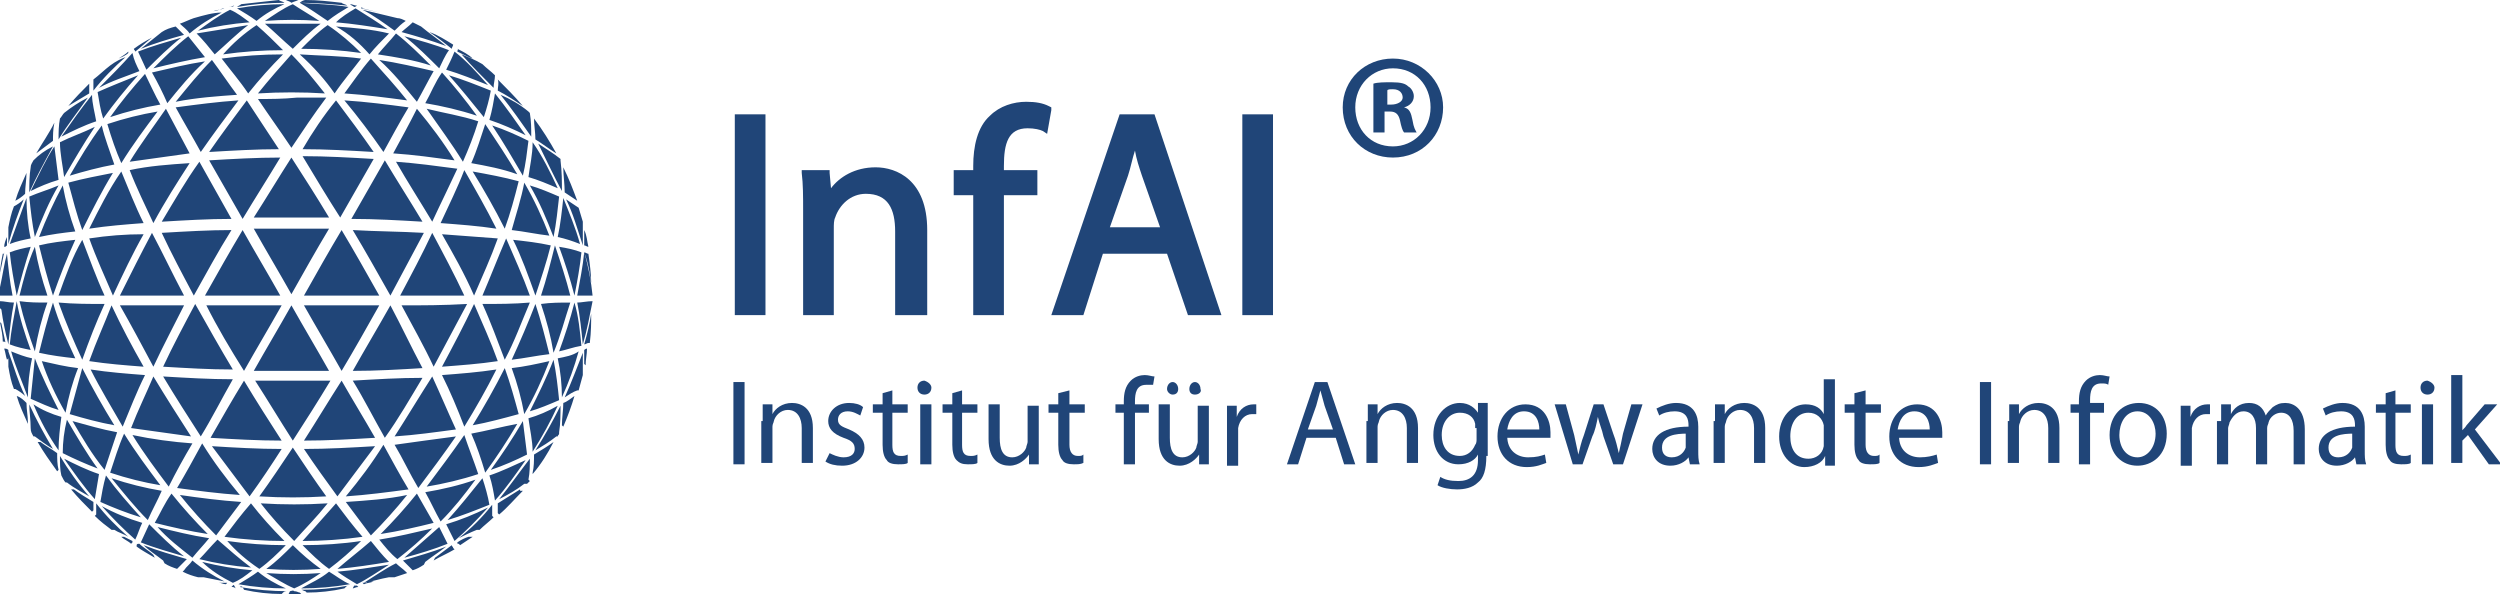 <?xml version="1.0" encoding="UTF-8" standalone="no"?>
<!-- Generator: Adobe Illustrator 23.0.2, SVG Export Plug-In . SVG Version: 6.00 Build 0)  -->

<svg
   xmlns:dc="http://purl.org/dc/elements/1.1/"
   xmlns:cc="http://creativecommons.org/ns#"
   xmlns:rdf="http://www.w3.org/1999/02/22-rdf-syntax-ns#"
   xmlns:svg="http://www.w3.org/2000/svg"
   xmlns="http://www.w3.org/2000/svg"
   xmlns:xlink="http://www.w3.org/1999/xlink"
   xmlns:sodipodi="http://sodipodi.sourceforge.net/DTD/sodipodi-0.dtd"
   xmlns:inkscape="http://www.inkscape.org/namespaces/inkscape"
   version="1.1"
   id="Ebene_1"
   x="0px"
   y="0px"
   viewBox="0 0 179.3 42.6"
   xml:space="preserve"
   sodipodi:docname="InfAI_w.svg"
   width="179.3"
   height="42.6"
   inkscape:version="0.92.4 (5da689c313, 2019-01-14)"><defs
   id="defs403" /><sodipodi:namedview
   pagecolor="#ffffff"
   bordercolor="#666666"
   borderopacity="1"
   objecttolerance="10"
   gridtolerance="10"
   guidetolerance="10"
   inkscape:pageopacity="0"
   inkscape:pageshadow="2"
   inkscape:window-width="982"
   inkscape:window-height="480"
   id="namedview401"
   showgrid="false"
   fit-margin-top="0"
   fit-margin-left="0"
   fit-margin-right="0"
   fit-margin-bottom="0"
   inkscape:zoom="1.18"
   inkscape:cx="88.8"
   inkscape:cy="-30.000002"
   inkscape:window-x="732"
   inkscape:window-y="294"
   inkscape:window-maximized="0"
   inkscape:current-layer="Ebene_1" />
<style
   type="text/css"
   id="style2">
	.st0{clip-path:url(#SVGID_2_);}
	.st1{clip-path:url(#SVGID_4_);}
	.st2{clip-path:url(#SVGID_6_);}
	.st3{clip-path:url(#SVGID_8_);}
	.st4{clip-path:url(#SVGID_10_);}
	.st5{clip-path:url(#SVGID_12_);}
	.st6{clip-path:url(#SVGID_14_);}
	.st7{clip-path:url(#SVGID_16_);}
	.st8{clip-path:url(#SVGID_18_);}
	.st9{clip-path:url(#SVGID_20_);}
	.st10{clip-path:url(#SVGID_22_);}
	.st11{clip-path:url(#SVGID_24_);}
	.st12{clip-path:url(#SVGID_26_);}
	.st13{clip-path:url(#SVGID_28_);}
	.st14{clip-path:url(#SVGID_30_);}
	.st15{clip-path:url(#SVGID_32_);fill:#204578;}
	.st16{fill:#204578;}
	.st17{clip-path:url(#SVGID_34_);}
	.st18{clip-path:url(#SVGID_36_);fill:#204578;}
	.st19{fill:#1F4578;}
	.st20{clip-path:url(#SVGID_38_);}
	.st21{clip-path:url(#SVGID_40_);}
	.st22{clip-path:url(#SVGID_42_);}
	.st23{clip-path:url(#SVGID_44_);}
	.st24{clip-path:url(#SVGID_46_);}
	.st25{clip-path:url(#SVGID_48_);}
	.st26{clip-path:url(#SVGID_50_);}
	.st27{clip-path:url(#SVGID_52_);}
	.st28{clip-path:url(#SVGID_54_);}
	.st29{clip-path:url(#SVGID_56_);}
	.st30{clip-path:url(#SVGID_58_);}
	.st31{clip-path:url(#SVGID_60_);}
	.st32{clip-path:url(#SVGID_62_);}
	.st33{clip-path:url(#SVGID_64_);}
	.st34{clip-path:url(#SVGID_66_);}
	.st35{clip-path:url(#SVGID_68_);fill:#204578;}
</style>
<g
   id="g234"
   transform="translate(-11.2,-27.4)">
	<g
   id="g132">
		<defs
   id="defs5">
			<rect
   id="SVGID_1_"
   x="11.2"
   y="27.4"
   width="43.1"
   height="42.6" />
		</defs>
		<clipPath
   id="SVGID_2_">
			<use
   xlink:href="#SVGID_1_"
   style="overflow:visible"
   id="use7"
   x="0"
   y="0"
   width="100%"
   height="100%" />
		</clipPath>
		<g
   class="st0"
   clip-path="url(#SVGID_2_)"
   id="g130">
			<defs
   id="defs11">
				<rect
   id="SVGID_3_"
   x="-757.8"
   y="-171.5"
   width="982"
   height="494.5" />
			</defs>
			<clipPath
   id="SVGID_4_">
				<use
   xlink:href="#SVGID_3_"
   style="overflow:visible"
   id="use13"
   x="0"
   y="0"
   width="100%"
   height="100%" />
			</clipPath>
			<g
   class="st1"
   clip-path="url(#SVGID_4_)"
   id="g128">
				<defs
   id="defs17">
					<rect
   id="SVGID_5_"
   x="11.2"
   y="27.4"
   width="43.1"
   height="43.1" />
				</defs>
				<clipPath
   id="SVGID_6_">
					<use
   xlink:href="#SVGID_5_"
   style="overflow:visible"
   id="use19"
   x="0"
   y="0"
   width="100%"
   height="100%" />
				</clipPath>
				<g
   class="st2"
   clip-path="url(#SVGID_6_)"
   id="g126">
					<defs
   id="defs23">
						<rect
   id="SVGID_7_"
   x="-757.8"
   y="-171.5"
   width="982"
   height="494.5" />
					</defs>
					<clipPath
   id="SVGID_8_">
						<use
   xlink:href="#SVGID_7_"
   style="overflow:visible"
   id="use25"
   x="0"
   y="0"
   width="100%"
   height="100%" />
					</clipPath>
					<g
   class="st3"
   clip-path="url(#SVGID_8_)"
   id="g124">
						<defs
   id="defs29">
							<rect
   id="SVGID_9_"
   x="11.2"
   y="27.4"
   width="43.1"
   height="42.6" />
						</defs>
						<clipPath
   id="SVGID_10_">
							<use
   xlink:href="#SVGID_9_"
   style="overflow:visible"
   id="use31"
   x="0"
   y="0"
   width="100%"
   height="100%" />
						</clipPath>
						<g
   class="st4"
   clip-path="url(#SVGID_10_)"
   id="g122">
							<defs
   id="defs35">
								<rect
   id="SVGID_11_"
   x="-757.8"
   y="-171.5"
   width="982"
   height="494.5" />
							</defs>
							<clipPath
   id="SVGID_12_">
								<use
   xlink:href="#SVGID_11_"
   style="overflow:visible"
   id="use37"
   x="0"
   y="0"
   width="100%"
   height="100%" />
							</clipPath>
							<g
   class="st5"
   clip-path="url(#SVGID_12_)"
   id="g120">
								<defs
   id="defs41">
									<rect
   id="SVGID_13_"
   x="10.9"
   y="26.6"
   width="43.4"
   height="44.5" />
								</defs>
								<clipPath
   id="SVGID_14_">
									<use
   xlink:href="#SVGID_13_"
   style="overflow:visible"
   id="use43"
   x="0"
   y="0"
   width="100%"
   height="100%" />
								</clipPath>
								<g
   class="st6"
   clip-path="url(#SVGID_14_)"
   id="g118">
									<defs
   id="defs47">
										<path
   id="SVGID_15_"
   d="M 32,69.8 31.9,70 c 0.2,0 0.4,0 0.6,0 h 0.3 l -0.1,-0.1 c -0.1,0 -0.2,-0.1 -0.4,-0.1 -0.1,-0.1 -0.2,0 -0.3,0 m 0.8,-0.1 c 0.1,0 0.2,0.1 0.3,0.1 l 0.1,0.1 c 0.9,0 1.8,-0.1 2.7,-0.3 L 36,69.5 c 0.1,-0.1 0.1,-0.1 0.2,-0.1 -1.1,0.2 -2.2,0.3 -3.4,0.3 m -4.2,-0.2 0.1,0.2 c 0.9,0.2 1.8,0.3 2.7,0.3 l 0.1,-0.1 c 0.1,-0.1 0.2,-0.1 0.3,-0.1 -1.1,0 -2.3,-0.1 -3.4,-0.3 0.1,-0.1 0.2,0 0.2,0 m 8,-0.1 -0.1,0.2 c 0.1,0 0.2,-0.1 0.4,-0.1 l -0.1,-0.1 c 0,0 -0.1,0 -0.1,0 0,0 -0.1,0 -0.1,0 m -8.7,0 -0.1,0.1 c 0.1,0 0.2,0 0.3,0.1 L 28,69.4 c 0,0 -0.1,-0.1 -0.1,0 0,-0.1 0,-0.1 0,0 m -1,-0.2 c 0.2,0 0.3,0.1 0.5,0.1 l 0.1,-0.1 z m 10.6,0 c -0.1,0 -0.2,0 -0.3,0 0,0 0,0 0,0 l 0.1,0.1 c 0.2,-0.1 0.5,-0.1 0.7,-0.2 h -0.5 z m -5.2,0.4 c 0.7,-0.3 1.3,-0.7 1.9,-1.1 -1.3,0.1 -2.6,0.1 -3.9,0 0.7,0.4 1.3,0.8 2,1.1 m 0.5,0 c 1.2,0 2.3,-0.1 3.5,-0.3 -0.5,-0.2 -1,-0.6 -1.5,-0.9 -0.6,0.5 -1.3,0.8 -2,1.2 m -4.5,-0.3 c 1.1,0.2 2.3,0.3 3.4,0.3 -0.7,-0.3 -1.4,-0.7 -2,-1.2 -0.4,0.3 -0.9,0.6 -1.4,0.9 m 7.1,-0.9 c 0.4,0.3 0.9,0.6 1.4,0.9 0.8,-0.4 1.5,-0.9 2.3,-1.4 -1.3,0.2 -2.5,0.4 -3.7,0.5 m -7.5,0.8 c 0.5,-0.2 0.9,-0.5 1.4,-0.9 -1.2,-0.1 -2.4,-0.3 -3.6,-0.6 0.6,0.6 1.4,1.1 2.2,1.5 m 9.4,0 c 0.6,-0.1 1.2,-0.3 1.8,-0.4 h 0.4 c 0.3,-0.1 0.6,-0.2 0.9,-0.3 l -0.1,-0.1 c -0.2,-0.2 -0.5,-0.4 -0.7,-0.6 -0.8,0.4 -1.5,0.9 -2.3,1.4 m -12.9,-0.9 -0.1,0.1 c 0.4,0.2 0.7,0.3 1.1,0.4 h 0.4 c 0.5,0.1 1,0.2 1.5,0.3 -0.8,-0.4 -1.6,-0.9 -2.3,-1.5 -0.2,0.3 -0.4,0.4 -0.6,0.7 m 15.7,-0.7 c 0.2,0.2 0.4,0.4 0.6,0.6 l 0.1,0.1 c 0.3,-0.1 0.5,-0.2 0.8,-0.4 l 0.1,-0.2 c 0.5,-0.4 1,-0.7 1.5,-1.1 -1,0.4 -2.1,0.7 -3.1,1 m -9.8,0.6 c 1.3,0.1 2.6,0.1 3.9,0 -0.7,-0.5 -1.4,-1.1 -2,-1.7 -0.6,0.6 -1.2,1.2 -1.9,1.7 m -7.4,-0.6 0.1,0.2 c 0.3,0.2 0.6,0.3 0.9,0.4 L 24,68.1 c 0.2,-0.2 0.4,-0.4 0.6,-0.6 -1,-0.3 -2.1,-0.6 -3.1,-1 0.4,0.4 0.9,0.7 1.4,1.1 m 19.5,-0.2 -0.1,0.2 c 0.5,-0.3 1,-0.5 1.5,-0.8 l -0.1,-0.1 c 0,-0.1 -0.1,-0.1 -0.1,-0.2 -0.4,0.3 -0.8,0.6 -1.2,0.9 M 21,66.5 v 0.1 c 0.4,0.3 0.8,0.5 1.3,0.8 l -0.1,-0.2 c -0.3,-0.3 -0.7,-0.5 -1,-0.8 -0.1,0 -0.2,0 -0.2,0.1 m 11.9,0 c 0.6,0.6 1.2,1.2 1.9,1.7 0.8,-0.6 1.6,-1.3 2.3,-2 -1.3,0.2 -2.8,0.3 -4.2,0.3 m -3.1,1.7 c 0.7,-0.5 1.3,-1.1 1.9,-1.7 -1.4,0 -2.8,-0.1 -4.2,-0.3 0.6,0.7 1.4,1.4 2.3,2 m 5.6,0 c 1.2,-0.1 2.5,-0.3 3.7,-0.5 -0.5,-0.5 -0.9,-1 -1.3,-1.5 -0.8,0.7 -1.6,1.3 -2.4,2 m -9.9,-0.7 c 1.2,0.3 2.4,0.5 3.7,0.6 -0.8,-0.6 -1.6,-1.3 -2.4,-2 -0.5,0.5 -0.9,1 -1.3,1.4 m -5.6,-1.6 c 0.2,0.2 0.5,0.3 0.7,0.5 l 0.1,-0.1 c 0,0 0,-0.1 0,-0.1 -0.2,-0.1 -0.4,-0.2 -0.6,-0.3 z m 24.9,0 c -0.3,0.1 -0.5,0.2 -0.8,0.4 0,0.1 0,0.1 0.1,0.1 l 0.1,0.1 c 0.3,-0.2 0.6,-0.4 0.9,-0.6 z m -6.4,0.2 c 0.4,0.5 0.8,1 1.3,1.4 0.9,-0.7 1.7,-1.4 2.5,-2.2 -1.3,0.3 -2.5,0.6 -3.8,0.8 M 25,67.4 c 0.4,-0.5 0.8,-0.9 1.2,-1.4 -1.3,-0.2 -2.5,-0.5 -3.7,-0.8 0.7,0.8 1.6,1.5 2.5,2.2 m 15.2,0 c 1.1,-0.3 2.1,-0.6 3.1,-1 -0.2,-0.4 -0.4,-0.8 -0.6,-1.2 -0.8,0.7 -1.7,1.5 -2.5,2.2 M 21.3,66.3 c 1,0.4 2.1,0.7 3.1,1 -0.9,-0.7 -1.7,-1.5 -2.5,-2.3 -0.2,0.4 -0.4,0.9 -0.6,1.3 M 43.2,65 c 0.2,0.4 0.4,0.8 0.6,1.2 0.8,-0.7 1.6,-1.5 2.4,-2.4 -1,0.5 -2,0.9 -3,1.2 m -22.3,1.1 c 0.2,-0.4 0.3,-0.8 0.5,-1.2 -1,-0.3 -2,-0.7 -2.9,-1.2 0.8,0.9 1.6,1.7 2.4,2.4 M 44.1,66 c 0.4,-0.2 0.8,-0.4 1.3,-0.6 h 0.2 c 0.3,-0.3 0.7,-0.6 1,-0.9 l -0.1,-0.1 c 0,-0.3 0,-0.5 0,-0.8 -0.7,0.9 -1.5,1.7 -2.4,2.4 m -26,-1.7 -0.1,0.1 c 0.4,0.4 0.8,0.7 1.2,1 h 0.2 c 0.3,0.2 0.7,0.3 1,0.5 -0.8,-0.7 -1.6,-1.5 -2.3,-2.4 0,0.3 0,0.5 0,0.8 m 14.2,1.9 c 0.8,-0.9 1.6,-1.7 2.4,-2.7 -1.6,0.1 -3.2,0.1 -4.8,0 0.7,0.9 1.5,1.8 2.4,2.7 m 0.6,0 c 1.4,0 2.9,-0.1 4.3,-0.3 -0.7,-0.8 -1.3,-1.6 -1.9,-2.4 -0.8,0.9 -1.6,1.8 -2.4,2.7 m -5.6,-0.3 c 1.4,0.2 2.9,0.3 4.3,0.3 -0.9,-0.9 -1.7,-1.8 -2.4,-2.7 -0.7,0.8 -1.3,1.6 -1.9,2.4 M 36,63.4 c 0.6,0.8 1.2,1.6 1.8,2.4 0.9,-0.9 1.8,-1.9 2.6,-2.9 -1.4,0.3 -2.9,0.4 -4.4,0.5 m -9.3,2.4 c 0.6,-0.8 1.2,-1.6 1.8,-2.4 -1.5,-0.1 -3,-0.3 -4.4,-0.5 0.8,1 1.7,2 2.6,2.9 m 11.8,-0.1 c 1.3,-0.2 2.6,-0.5 3.8,-0.8 -0.4,-0.7 -0.8,-1.4 -1.2,-2.1 -0.8,1 -1.7,2 -2.6,2.9 M 22.3,64.9 c 1.2,0.3 2.5,0.6 3.8,0.8 -0.9,-0.9 -1.8,-1.9 -2.6,-2.9 -0.5,0.7 -0.8,1.4 -1.2,2.1 m -6,-2.4 c 0.5,0.6 1,1.1 1.5,1.6 L 17.9,64 c 0,-0.2 0,-0.4 0,-0.6 -0.5,-0.3 -1,-0.6 -1.4,-0.9 z m 32.2,0 c -0.5,0.3 -1.1,0.7 -1.6,1 0,0.2 0,0.5 0,0.7 l 0.1,0.1 c 0.6,-0.5 1.1,-1.1 1.7,-1.7 h -0.2 z m -6.8,0.2 c 0.4,0.7 0.7,1.4 1.1,2.1 0.9,-0.9 1.7,-1.9 2.5,-3 -1.1,0.4 -2.4,0.7 -3.6,0.9 m -19.9,2 c 0.3,-0.7 0.7,-1.4 1,-2.1 -1.2,-0.2 -2.4,-0.5 -3.6,-0.9 0.9,1.1 1.7,2.1 2.6,3 m 21.5,0 c 1,-0.3 2,-0.7 3,-1.1 -0.1,-0.6 -0.3,-1.3 -0.5,-1.9 -0.8,1 -1.6,2 -2.5,3 M 18.4,63.4 c 0.9,0.4 1.9,0.8 2.9,1.1 -0.9,-1 -1.7,-1.9 -2.5,-3 -0.2,0.7 -0.3,1.3 -0.4,1.9 m 27.9,-1.9 c 0.2,0.6 0.3,1.2 0.4,1.8 0.8,-0.9 1.5,-1.9 2.2,-2.9 -0.9,0.4 -1.7,0.8 -2.6,1.1 M 18,63.2 c 0.1,-0.6 0.2,-1.2 0.3,-1.8 -0.9,-0.3 -1.7,-0.7 -2.5,-1.1 0.7,1 1.4,2 2.2,2.9 m 29,0 c 0.6,-0.3 1.3,-0.7 1.8,-1.1 H 49 C 49.1,62 49.1,62 49.2,61.9 l -0.1,-0.1 c 0.1,-0.5 0.1,-1 0.1,-1.5 -0.7,0.9 -1.4,1.9 -2.2,2.9 M 15.6,61.5 v 0 c 0.1,0.2 0.2,0.4 0.3,0.5 H 16 c 0.5,0.4 1.1,0.7 1.6,1 -0.8,-0.9 -1.5,-1.9 -2.1,-2.9 0,0.5 0,1 0.1,1.4 M 29.8,63 c 1.6,0.1 3.2,0.1 4.8,0 -0.8,-1.1 -1.6,-2.3 -2.4,-3.5 -0.8,1.2 -1.6,2.4 -2.4,3.5 M 33,59.6 c 0.8,1.2 1.6,2.3 2.4,3.4 0.9,-1.2 1.8,-2.4 2.7,-3.6 -1.7,0.1 -3.4,0.2 -5.1,0.2 M 29.1,63 c 0.8,-1.1 1.6,-2.3 2.3,-3.4 -1.7,0 -3.4,-0.1 -5,-0.2 0.9,1.2 1.8,2.4 2.7,3.6 m 6.9,0 c 1.5,-0.1 3,-0.3 4.5,-0.5 -0.6,-1 -1.2,-2.1 -1.8,-3.2 C 37.9,60.6 37,61.8 36,63 M 23.9,62.4 c 1.5,0.2 3,0.4 4.5,0.5 -1,-1.2 -1.9,-2.4 -2.7,-3.7 -0.6,1.1 -1.2,2.2 -1.8,3.2 m -10,-3.3 c 0.4,0.7 0.9,1.4 1.4,2.1 l 0.1,-0.1 c -0.1,-0.4 -0.1,-0.8 -0.1,-1.2 -0.4,-0.3 -0.8,-0.5 -1.2,-0.8 z m 37,0 c -0.4,0.3 -0.9,0.6 -1.4,0.9 0,0.4 0,0.9 -0.1,1.3 v 0.1 c 0.6,-0.7 1.1,-1.5 1.5,-2.3 z m -11.4,0.2 c 0.6,1 1.1,2.1 1.7,3.1 0.9,-1.2 1.8,-2.4 2.7,-3.7 -1.5,0.2 -3,0.4 -4.4,0.6 m -16.2,3 c 0.5,-1 1.1,-2.1 1.7,-3.1 -1.4,-0.1 -2.9,-0.3 -4.3,-0.6 0.8,1.3 1.7,2.5 2.6,3.7 m 18.5,0 c 1.2,-0.2 2.5,-0.5 3.7,-0.9 -0.3,-0.9 -0.7,-1.9 -1,-2.8 -0.9,1.3 -1.8,2.5 -2.7,3.7 m -22.7,-1 c 1.2,0.4 2.4,0.7 3.6,0.9 -0.9,-1.2 -1.8,-2.4 -2.6,-3.7 -0.4,0.9 -0.7,1.9 -1,2.8 M 45,58.5 c 0.4,0.9 0.7,1.8 1,2.8 0.8,-1.1 1.6,-2.3 2.3,-3.5 -1.1,0.2 -2.2,0.5 -3.3,0.7 m -26.3,2.6 c 0.3,-0.9 0.6,-1.8 0.9,-2.7 -1.1,-0.2 -2.1,-0.5 -3.2,-0.8 0.7,1.2 1.4,2.4 2.3,3.5 m 27.7,0 C 47.3,60.8 48.2,60.4 49,60 48.9,59.2 48.8,58.4 48.7,57.6 48,58.8 47.2,60 46.4,61.1 M 15.7,59.9 c 0.8,0.4 1.7,0.8 2.5,1.1 -0.8,-1.1 -1.5,-2.3 -2.2,-3.5 -0.2,0.8 -0.3,1.6 -0.3,2.4 m 33.4,-2.5 c 0.1,0.8 0.3,1.6 0.3,2.4 0.7,-1.1 1.3,-2.2 1.8,-3.3 -0.7,0.4 -1.4,0.7 -2.1,0.9 m -33.7,2.3 c 0,-0.8 0.1,-1.6 0.2,-2.4 -0.7,-0.2 -1.4,-0.5 -2,-0.9 0.5,1.2 1.1,2.3 1.8,3.3 m 34.2,0 c 0.5,-0.3 1,-0.6 1.5,-1 h 0.1 c 0,-0.1 0.1,-0.1 0.1,-0.2 v -0.1 c 0.1,-0.6 0.1,-1.3 0.1,-1.9 -0.5,1 -1.1,2.1 -1.8,3.2 M 13.4,58.1 v 0 c 0,0.3 0.1,0.4 0.2,0.6 h 0.1 c 0.4,0.3 0.8,0.6 1.3,0.9 -0.6,-1 -1.2,-2.1 -1.7,-3.2 0,0.5 0.1,1.1 0.1,1.7 m -1,-2.3 c 0.2,0.7 0.5,1.3 0.8,2 v -0.1 c 0,-0.5 -0.1,-0.9 -0.1,-1.4 -0.2,-0.2 -0.4,-0.4 -0.7,-0.5 z m 40,0 c -0.3,0.2 -0.5,0.4 -0.8,0.5 0,0.5 -0.1,1.1 -0.1,1.6 l 0.1,0.1 c 0.3,-0.7 0.6,-1.5 0.8,-2.2 z M 32.2,59 c 0.9,-1.4 1.8,-2.8 2.7,-4.3 -1.8,0 -3.6,0 -5.4,0 0.9,1.4 1.8,2.9 2.7,4.3 m 0.8,0 c 1.7,0 3.4,-0.1 5.1,-0.2 -0.8,-1.4 -1.6,-2.7 -2.4,-4.1 -0.9,1.4 -1.8,2.9 -2.7,4.3 m -6.7,-0.2 c 1.7,0.1 3.4,0.2 5.1,0.2 -0.9,-1.4 -1.8,-2.8 -2.7,-4.3 -0.8,1.3 -1.6,2.7 -2.4,4.1 m 10.2,-4.1 c 0.8,1.3 1.5,2.7 2.3,4.1 1,-1.4 1.8,-2.8 2.7,-4.3 -1.7,0 -3.3,0.1 -5,0.2 m -10.9,4 c 0.8,-1.3 1.5,-2.7 2.3,-4.1 -1.7,0 -3.3,-0.1 -5,-0.2 0.9,1.5 1.8,2.9 2.7,4.3 m 13.9,0 c 1.5,-0.1 2.9,-0.3 4.4,-0.5 -0.6,-1.3 -1.1,-2.5 -1.7,-3.8 -0.9,1.4 -1.8,2.9 -2.7,4.3 M 20.6,58.1 c 1.4,0.2 2.9,0.4 4.3,0.6 -0.9,-1.4 -1.8,-2.8 -2.7,-4.3 -0.5,1.2 -1.1,2.4 -1.6,3.7 m 22.3,-3.8 c 0.6,1.2 1.1,2.4 1.6,3.7 0.8,-1.3 1.6,-2.7 2.3,-4.1 -1.3,0.2 -2.6,0.3 -3.9,0.4 M 20,58 c 0.5,-1.2 1,-2.5 1.6,-3.7 -1.3,-0.1 -2.6,-0.2 -3.9,-0.4 0.7,1.4 1.5,2.7 2.3,4.1 m 25.1,-0.1 c 1.1,-0.2 2.2,-0.5 3.3,-0.8 -0.3,-1.1 -0.6,-2.2 -1,-3.3 -0.7,1.4 -1.5,2.8 -2.3,4.1 M 16.2,57.1 c 1,0.3 2.1,0.6 3.2,0.8 -0.8,-1.3 -1.6,-2.7 -2.3,-4.1 -0.3,1.1 -0.6,2.2 -0.9,3.3 m 31.7,-3.3 c 0.4,1.1 0.7,2.2 0.9,3.3 0.7,-1.2 1.3,-2.5 1.8,-3.8 -0.9,0.2 -1.8,0.4 -2.7,0.5 m -32,3.2 c 0.2,-1.1 0.5,-2.2 0.9,-3.2 -0.9,-0.1 -1.7,-0.3 -2.6,-0.5 0.4,1.2 1,2.5 1.7,3.7 m 33.3,-0.1 c 0.7,-0.2 1.4,-0.5 2.1,-0.8 -0.1,-1 -0.2,-1.9 -0.4,-2.9 -0.5,1.3 -1.1,2.5 -1.7,3.7 M 13.4,56 c 0.7,0.3 1.3,0.6 2,0.8 -0.6,-1.2 -1.2,-2.4 -1.7,-3.7 -0.1,1 -0.2,2 -0.3,2.9 m 37.8,-2.9 c 0.2,0.9 0.3,1.9 0.3,2.8 0.5,-1.1 0.9,-2.2 1.2,-3.3 -0.4,0.3 -1,0.4 -1.5,0.5 m -38,2.8 C 13.2,55 13.3,54 13.5,53.1 13,53 12.5,52.8 12,52.6 c 0.3,1.1 0.8,2.2 1.2,3.3 m 38.5,0 c 0.3,-0.2 0.6,-0.4 0.9,-0.5 h 0.1 C 52.8,55 52.9,54.7 53,54.3 v -0.1 c 0,-0.5 0,-1 0,-1.5 -0.4,1 -0.8,2.1 -1.3,3.2 M 11.8,53.7 v 0 c 0.1,0.6 0.2,1.1 0.4,1.6 h 0.1 c 0.2,0.1 0.5,0.3 0.7,0.5 -0.5,-1 -0.8,-2.1 -1.2,-3.2 0,0.3 0,0.7 0,1.1 m -0.3,-1.3 c 0.1,0.3 0.1,0.5 0.2,0.8 l 0.1,-0.1 c 0,-0.2 0,-0.4 0,-0.6 -0.1,-0.1 -0.2,-0.1 -0.3,-0.1 z m 41.8,0 c -0.1,0 -0.2,0.1 -0.2,0.1 0,0.3 0,0.6 0,1 l 0.1,0.1 c 0,-0.4 0.1,-0.8 0.1,-1.2 z M 11.4,51.9 v 0 c 0.1,0 0.2,0 0.2,0.1 -0.1,-0.5 -0.2,-0.9 -0.3,-1.4 l -0.1,-0.1 c 0.1,0.5 0.2,1 0.2,1.4 m 42.2,-2 c -0.1,0.7 -0.3,1.5 -0.5,2.2 0.1,0 0.2,-0.1 0.3,-0.1 h 0.1 c 0.1,-0.8 0.1,-1.5 0.1,-2.1 z M 29.4,54 c 1.8,0 3.6,0 5.4,0 -0.9,-1.6 -1.8,-3.1 -2.7,-4.7 -0.9,1.6 -1.8,3.1 -2.7,4.7 M 33,49.3 c 0.9,1.6 1.8,3.1 2.7,4.7 0.9,-1.5 1.8,-3.1 2.7,-4.7 -1.8,0 -3.6,0 -5.4,0 M 28.7,54 c 0.9,-1.6 1.8,-3.1 2.7,-4.7 -1.8,0 -3.6,0 -5.4,0 0.8,1.6 1.7,3.1 2.7,4.7 m 7.8,0 c 1.7,0 3.4,-0.1 5,-0.2 -0.8,-1.5 -1.5,-3 -2.3,-4.5 -0.9,1.6 -1.8,3.1 -2.7,4.7 M 22.9,53.7 c 1.7,0.1 3.3,0.2 5,0.2 -0.9,-1.5 -1.8,-3.1 -2.7,-4.7 -0.8,1.5 -1.6,3 -2.3,4.5 M 40,49.3 c 0.8,1.5 1.6,2.9 2.3,4.4 0.8,-1.5 1.6,-3 2.4,-4.5 -1.7,0.1 -3.2,0.1 -4.7,0.1 m -17.8,4.4 c 0.7,-1.5 1.5,-3 2.2,-4.4 -1.5,0 -3,0 -4.6,0 0.8,1.4 1.6,2.9 2.4,4.4 m 20.7,0 c 1.3,-0.1 2.7,-0.2 4,-0.4 -0.5,-1.4 -1.1,-2.7 -1.7,-4.1 -0.7,1.5 -1.5,3 -2.3,4.5 M 17.6,53.3 c 1.3,0.2 2.6,0.3 3.9,0.4 -0.8,-1.4 -1.6,-2.9 -2.3,-4.4 -0.5,1.3 -1.1,2.6 -1.6,4 m 28.2,-4.1 c 0.6,1.3 1.1,2.7 1.6,4 0.7,-1.3 1.2,-2.7 1.8,-4.1 -1.1,0.1 -2.3,0.1 -3.4,0.1 m -28.7,4 c 0.5,-1.4 1,-2.7 1.6,-4 -1.1,0 -2.2,0 -3.3,-0.1 0.5,1.4 1.1,2.8 1.7,4.1 m 30.8,0 c 0.9,-0.1 1.8,-0.3 2.7,-0.4 -0.3,-1.2 -0.6,-2.4 -1,-3.6 -0.5,1.3 -1.1,2.7 -1.7,4 M 14,52.7 c 0.9,0.2 1.7,0.3 2.6,0.4 -0.6,-1.3 -1.2,-2.6 -1.6,-4 -0.4,1.2 -0.7,2.4 -1,3.6 m 36,-3.5 c 0.4,1.2 0.7,2.3 0.9,3.5 0.5,-1.2 0.8,-2.4 1.2,-3.6 -0.7,0 -1.4,0 -2.1,0.1 m -36.3,3.4 c 0.2,-1.2 0.5,-2.4 0.9,-3.5 -0.7,0 -1.3,0 -2,-0.1 0.3,1.3 0.7,2.5 1.1,3.6 m 37.6,0 c 0.5,-0.1 1,-0.3 1.6,-0.4 -0.1,-1 -0.2,-2.1 -0.5,-3.1 -0.3,1.2 -0.7,2.4 -1.1,3.5 M 11.9,52.1 c 0.5,0.2 1,0.3 1.5,0.4 -0.4,-1.1 -0.8,-2.3 -1,-3.5 -0.2,1.1 -0.4,2.1 -0.5,3.1 M 11.2,49 c 0,0.2 0,0.3 0,0.5 l 0.1,0.1 c 0.1,0.8 0.3,1.7 0.5,2.5 0.1,-1 0.2,-2 0.4,-3 -0.4,0 -0.7,-0.1 -1,-0.1 z m 41.4,0.1 c 0.2,1 0.3,2 0.4,3 0.3,-1 0.5,-2.1 0.7,-3.1 -0.4,0 -0.8,0.1 -1.1,0.1 M 11.4,45.6 v 0 c -0.1,0.5 -0.2,1 -0.2,1.5 V 47 c 0.1,-0.5 0.2,-1 0.3,-1.5 0,0.1 0,0.1 -0.1,0.1 m 42.2,2.1 v 0 c 0,-0.6 -0.1,-1.4 -0.2,-2.1 v 0 c -0.1,0 -0.2,-0.1 -0.3,-0.1 0.3,0.8 0.4,1.5 0.5,2.2 M 11.2,48 v 0 c -0.1,0.3 -0.1,0.4 -0.1,0.6 h 1 c -0.2,-1 -0.3,-2 -0.4,-3 -0.2,0.7 -0.3,1.5 -0.5,2.4 m 41.4,0.6 h 1.1 c -0.1,-1 -0.3,-2.1 -0.6,-3.1 -0.1,1 -0.3,2 -0.5,3.1 M 11.9,45.5 c 0.1,1 0.3,2.1 0.5,3.1 0.3,-1.2 0.6,-2.3 1,-3.5 -0.5,0.1 -1,0.2 -1.5,0.4 m 40.5,3.1 c 0.2,-1 0.4,-2.1 0.5,-3.1 -0.5,-0.2 -1,-0.3 -1.6,-0.4 0.4,1.1 0.8,2.3 1.1,3.5 m -39.8,0 c 0.7,0 1.3,0 2,0 -0.4,-1.2 -0.7,-2.3 -0.9,-3.5 -0.5,1.1 -0.8,2.3 -1.1,3.5 m 37.4,0 h 2.1 C 51.8,47.4 51.4,46.2 51,45 c -0.3,1.2 -0.6,2.4 -1,3.6 M 14,45 c 0.3,1.2 0.6,2.4 1,3.6 0.5,-1.4 1,-2.7 1.6,-4 -0.9,0.1 -1.8,0.2 -2.6,0.4 m 35.6,3.6 C 50,47.4 50.4,46.2 50.7,45 49.8,44.8 48.9,44.7 48,44.6 c 0.6,1.2 1.1,2.6 1.6,4 m -34.2,0 h 3.3 c -0.6,-1.3 -1.1,-2.7 -1.6,-4 -0.7,1.2 -1.2,2.6 -1.7,4 m 30.4,0 h 3.4 c -0.5,-1.4 -1.1,-2.7 -1.7,-4.1 -0.6,1.4 -1.1,2.7 -1.7,4.1 M 11.5,45.1 v 0 c 0.1,0 0.1,0 0.2,-0.1 0,-0.2 0,-0.4 0,-0.6 v 0 c -0.1,0.2 -0.2,0.5 -0.2,0.7 m 6.1,-0.6 c 0.5,1.4 1.1,2.7 1.7,4.1 0.7,-1.5 1.4,-3 2.2,-4.4 -1.3,0 -2.6,0.1 -3.9,0.3 m 27.6,4.1 c 0.6,-1.4 1.2,-2.7 1.7,-4.1 -1.3,-0.1 -2.7,-0.2 -4,-0.3 0.8,1.4 1.6,2.8 2.3,4.4 m -25.4,0 h 4.6 c -0.8,-1.5 -1.5,-3 -2.3,-4.5 -0.8,1.5 -1.5,2.9 -2.3,4.5 m 20.1,0 h 4.6 c -0.7,-1.5 -1.5,-3 -2.3,-4.5 -0.7,1.5 -1.5,3 -2.3,4.5 M 22.8,44.1 c 0.7,1.5 1.5,3 2.3,4.5 0.9,-1.6 1.7,-3.1 2.7,-4.7 -1.6,0 -3.3,0.1 -5,0.2 m 16.4,4.5 c 0.8,-1.5 1.6,-3 2.4,-4.5 -1.7,-0.1 -3.4,-0.1 -5.1,-0.2 0.9,1.5 1.8,3.1 2.7,4.7 m -13.3,0 h 5.4 C 30.4,47 29.5,45.5 28.6,43.9 27.7,45.4 26.8,47 25.9,48.6 m 27.2,-4.7 c 0,0.4 0,0.8 0,1.1 0.1,0 0.2,0.1 0.3,0.1 v 0 C 53.3,44.7 53.3,44.3 53.1,43.9 Z M 33,48.6 h 5.4 C 37.5,47 36.6,45.4 35.7,43.9 34.8,45.4 33.9,47 33,48.6 m -3.6,-4.8 c 0.9,1.6 1.8,3.1 2.7,4.7 0.9,-1.6 1.8,-3.2 2.7,-4.7 -0.8,0 -1.6,0 -2.4,0 -1,0 -2,0 -3,0 M 12.2,42.2 v 0 c -0.2,0.5 -0.3,1 -0.4,1.5 v 0 c 0,0.4 0,0.8 0,1.2 0.3,-1.1 0.7,-2.2 1.1,-3.2 -0.2,0.2 -0.5,0.4 -0.7,0.5 M 53,45 c 0,-0.6 0,-1.1 0,-1.7 v 0 c -0.1,-0.3 -0.2,-0.7 -0.3,-1 v 0 c -0.3,-0.2 -0.6,-0.4 -0.9,-0.6 0.5,1 0.8,2.1 1.2,3.3 M 11.9,44.9 c 0.5,-0.2 1,-0.3 1.5,-0.4 -0.2,-0.9 -0.3,-1.9 -0.3,-2.9 -0.4,1.1 -0.8,2.2 -1.2,3.3 m 39.3,-0.5 c 0.5,0.1 1.1,0.3 1.6,0.5 -0.3,-1.1 -0.8,-2.3 -1.2,-3.3 -0.1,0.9 -0.2,1.9 -0.4,2.8 M 13.3,41.5 c 0.1,1 0.2,1.9 0.4,2.9 0.5,-1.3 1,-2.5 1.7,-3.7 -0.7,0.3 -1.4,0.5 -2.1,0.8 m 37.6,2.9 c 0.2,-1 0.3,-2 0.4,-2.9 -0.7,-0.3 -1.4,-0.6 -2.1,-0.8 0.7,1.2 1.2,2.4 1.7,3.7 m -36.9,0 c 0.9,-0.2 1.7,-0.3 2.6,-0.4 -0.4,-1.1 -0.7,-2.2 -0.9,-3.3 -0.6,1.1 -1.2,2.4 -1.7,3.7 m 33.9,-0.5 c 0.9,0.1 1.8,0.3 2.7,0.4 -0.5,-1.3 -1.1,-2.6 -1.8,-3.8 -0.2,1.1 -0.6,2.3 -0.9,3.4 M 12.3,41.8 v 0 c 0.2,-0.1 0.5,-0.3 0.7,-0.5 0,-0.5 0.1,-1 0.1,-1.5 v 0 c -0.3,0.7 -0.6,1.3 -0.8,2 m 3.8,-1.3 c 0.3,1.1 0.6,2.3 1,3.4 0.7,-1.4 1.4,-2.8 2.2,-4.1 -1,0.2 -2.1,0.4 -3.2,0.7 m 31.3,3.3 c 0.4,-1.1 0.7,-2.2 1,-3.4 -1.1,-0.3 -2.2,-0.5 -3.3,-0.7 0.8,1.3 1.6,2.7 2.3,4.1 m -29.8,0 c 1.3,-0.2 2.6,-0.3 3.9,-0.4 -0.6,-1.2 -1.1,-2.5 -1.6,-3.7 -0.9,1.3 -1.6,2.7 -2.3,4.1 m 25.2,-0.4 c 1.3,0.1 2.7,0.2 4,0.4 -0.7,-1.4 -1.5,-2.8 -2.3,-4.2 -0.5,1.3 -1.1,2.5 -1.7,3.8 m 8.9,-2.2 c 0.3,0.2 0.6,0.4 0.9,0.6 v 0 c -0.3,-0.8 -0.6,-1.6 -1,-2.4 0,0.6 0.1,1.2 0.1,1.8 M 20.5,39.6 c 0.5,1.3 1.1,2.5 1.7,3.8 0.8,-1.5 1.7,-2.9 2.6,-4.3 -1.5,0.1 -2.9,0.2 -4.3,0.5 m 21.7,3.7 C 42.8,42 43.4,40.8 44,39.5 42.5,39.3 41,39.1 39.6,39 c 0.8,1.4 1.7,2.8 2.6,4.3 m -19.4,0 c 1.7,-0.1 3.3,-0.2 5,-0.2 -0.8,-1.4 -1.5,-2.7 -2.3,-4.1 -1,1.4 -1.8,2.8 -2.7,4.3 m 13.6,-0.2 c 1.7,0 3.4,0.1 5.1,0.2 -0.9,-1.5 -1.8,-2.9 -2.7,-4.4 -0.8,1.4 -1.6,2.8 -2.4,4.2 M 26.2,38.9 c 0.8,1.4 1.6,2.8 2.4,4.2 0.9,-1.5 1.8,-2.9 2.7,-4.4 -1.7,0 -3.4,0.1 -5.1,0.2 m 3.2,4.1 c 1.8,0 3.6,0 5.4,0 -0.9,-1.5 -1.8,-2.9 -2.7,-4.3 -0.9,1.4 -1.8,2.9 -2.7,4.3 m 6.2,0 2.4,-4.2 c -1.7,-0.1 -3.4,-0.2 -5.1,-0.2 0.9,1.5 1.8,3 2.7,4.4 m -22,-4.1 c -0.1,0.2 -0.2,0.3 -0.2,0.5 -0.1,0.6 -0.1,1.2 -0.1,1.8 0.5,-1.1 1.1,-2.2 1.7,-3.3 -0.6,0.3 -1,0.6 -1.4,1 m 37.9,2.2 c 0,-0.7 0,-1.4 -0.1,-2.2 v -0.1 c -0.5,-0.4 -1,-0.7 -1.6,-1.1 0.6,1.2 1.1,2.3 1.7,3.4 m -38.1,0 c 0.6,-0.3 1.3,-0.6 2,-0.8 -0.1,-0.8 -0.2,-1.6 -0.3,-2.4 -0.6,0.9 -1.1,2 -1.7,3.2 m 35.7,-1 c 0.7,0.2 1.4,0.5 2.1,0.8 -0.5,-1.1 -1.1,-2.3 -1.8,-3.3 0,0.9 -0.2,1.7 -0.3,2.5 M 15.5,37.6 c 0,0.8 0.2,1.7 0.3,2.5 0.7,-1.2 1.4,-2.4 2.2,-3.6 -0.8,0.4 -1.7,0.7 -2.5,1.1 M 48.7,40 c 0.2,-0.8 0.3,-1.7 0.4,-2.5 -0.8,-0.4 -1.7,-0.8 -2.6,-1.1 0.8,1.2 1.5,2.4 2.2,3.6 m -32.5,0 c 1,-0.3 2.1,-0.6 3.2,-0.8 -0.3,-0.9 -0.7,-1.9 -0.9,-2.8 -0.9,1.2 -1.6,2.4 -2.3,3.6 m -2.4,-1.6 c 0.4,-0.3 0.8,-0.6 1.2,-0.9 0,-0.4 0,-0.8 0.1,-1.3 -0.4,0.8 -0.9,1.5 -1.3,2.2 M 45,39.1 c 1.1,0.2 2.2,0.4 3.3,0.8 -0.7,-1.2 -1.5,-2.4 -2.3,-3.6 -0.3,0.9 -0.6,1.9 -1,2.8 m 4.6,-1.7 c 0.5,0.3 1,0.7 1.5,1 -0.5,-0.9 -1,-1.7 -1.6,-2.5 0,0.5 0.1,1 0.1,1.5 M 18.9,36.3 c 0.3,1 0.6,1.9 1,2.8 0.8,-1.3 1.7,-2.5 2.6,-3.7 -1.2,0.2 -2.4,0.5 -3.6,0.9 M 44.4,39 c 0.4,-0.9 0.8,-1.9 1.1,-2.9 -1.2,-0.4 -2.5,-0.6 -3.7,-0.9 0.9,1.3 1.8,2.5 2.6,3.8 m -23.9,0 c 1.4,-0.2 2.9,-0.4 4.3,-0.6 -0.6,-1.1 -1.1,-2.1 -1.7,-3.2 -0.9,1.3 -1.8,2.5 -2.6,3.8 m 18.9,-0.6 c 1.5,0.1 2.9,0.3 4.4,0.5 -0.8,-1.3 -1.7,-2.5 -2.7,-3.7 -0.5,1 -1.1,2.1 -1.7,3.2 M 23.8,35.1 c 0.6,1.1 1.2,2.1 1.8,3.2 0.9,-1.3 1.8,-2.5 2.7,-3.7 -1.5,0.1 -3,0.3 -4.5,0.5 m 14.9,3.2 c 0.6,-1.1 1.2,-2.2 1.8,-3.2 -1.5,-0.2 -3,-0.4 -4.6,-0.5 1,1.2 1.9,2.4 2.8,3.7 m -12.5,0 c 1.7,-0.1 3.4,-0.2 5,-0.2 -0.8,-1.2 -1.5,-2.3 -2.3,-3.5 -0.9,1.2 -1.8,2.4 -2.7,3.7 m 6.7,-0.2 c 1.7,0 3.4,0.1 5.1,0.2 -0.9,-1.3 -1.8,-2.5 -2.7,-3.7 -0.9,1.1 -1.7,2.3 -2.4,3.5 m -3.2,-3.6 c 0.8,1.2 1.6,2.3 2.4,3.5 0.8,-1.2 1.6,-2.4 2.5,-3.6 -0.7,0 -1.4,0 -2.1,0 -1,0.1 -1.9,0.1 -2.8,0.1 m -13.9,1 c -0.1,0.1 -0.2,0.3 -0.3,0.4 -0.1,0.5 -0.1,1 -0.1,1.5 0.6,-1 1.4,-2 2.1,-3 -0.6,0.3 -1.2,0.7 -1.7,1.1 m 33.5,1.7 c 0,-0.6 0,-1.1 -0.1,-1.7 l -0.1,-0.1 c -0.6,-0.5 -1.3,-0.9 -2,-1.2 0.8,1 1.5,2 2.2,3 m -33.7,0 c 0.8,-0.4 1.6,-0.8 2.5,-1.1 -0.1,-0.6 -0.3,-1.3 -0.3,-1.9 -0.8,1 -1.5,2 -2.2,3 M 46.3,36 c 0.9,0.3 1.8,0.7 2.6,1.1 -0.7,-1 -1.4,-2 -2.2,-3 -0.1,0.6 -0.2,1.2 -0.4,1.9 M 16.1,35 c 0.5,-0.3 1,-0.6 1.5,-0.9 0,-0.2 0,-0.5 0,-0.7 -0.5,0.5 -1,1 -1.5,1.6 m 30.8,-1.1 c 0.6,0.3 1.2,0.7 1.8,1.1 -0.6,-0.7 -1.2,-1.3 -1.8,-1.9 0.1,0.3 0,0.5 0,0.8 M 18.2,34 c 0.1,0.6 0.2,1.3 0.4,1.9 0.8,-1.1 1.6,-2.1 2.5,-3.1 -1,0.4 -2,0.8 -2.9,1.2 m 27.7,1.8 c 0.2,-0.6 0.4,-1.3 0.5,-1.9 -1,-0.4 -2,-0.8 -3,-1.1 0.8,0.9 1.7,2 2.5,3 m -26.8,0 c 1.2,-0.4 2.4,-0.7 3.6,-0.9 -0.4,-0.7 -0.7,-1.4 -1.1,-2.2 -0.9,1 -1.8,2.1 -2.5,3.1 m 22.6,-1 c 1.2,0.2 2.5,0.5 3.7,0.9 -0.8,-1.1 -1.6,-2.1 -2.5,-3.1 -0.5,0.7 -0.8,1.5 -1.2,2.2 M 22.1,32.6 c 0.4,0.7 0.8,1.5 1.1,2.2 0.8,-1 1.7,-2.1 2.7,-3 -1.3,0.2 -2.5,0.5 -3.8,0.8 m 19,2.1 c 0.4,-0.7 0.8,-1.5 1.2,-2.2 -1.3,-0.3 -2.6,-0.6 -3.9,-0.8 1,0.9 1.8,1.9 2.7,3 m -17.3,0 c 1.5,-0.3 3,-0.4 4.4,-0.5 -0.6,-0.8 -1.2,-1.7 -1.8,-2.5 -0.9,0.9 -1.7,1.9 -2.6,3 m 12.1,-0.6 c 1.5,0.1 3,0.3 4.5,0.5 -0.8,-1 -1.7,-2 -2.6,-3 -0.7,0.8 -1.3,1.7 -1.9,2.5 m -16.8,-2 c -0.4,0.3 -0.8,0.7 -1.2,1 0,0.3 0,0.5 0,0.8 0.7,-0.9 1.5,-1.7 2.3,-2.4 -0.3,0.1 -0.7,0.3 -1.1,0.6 m 27.5,1.6 c 0,-0.3 0.1,-0.6 0.1,-0.9 -0.3,-0.3 -0.6,-0.5 -0.9,-0.8 -0.5,-0.3 -1,-0.5 -1.5,-0.7 0.7,0.8 1.5,1.6 2.3,2.4 m -28.3,0 c 0.9,-0.5 1.9,-0.8 2.9,-1.2 -0.2,-0.4 -0.4,-0.8 -0.5,-1.3 -0.8,0.9 -1.6,1.7 -2.4,2.5 m 8.8,-2.1 c 0.6,0.8 1.3,1.6 1.9,2.5 0.8,-1 1.6,-1.9 2.5,-2.8 -1.5,0 -2.9,0.1 -4.4,0.3 m 2.6,2.5 c 1.6,-0.1 3.2,-0.1 4.8,0 -0.8,-1 -1.5,-1.9 -2.4,-2.8 -0.8,0.9 -1.6,1.8 -2.4,2.8 m 5.5,0 c 0.6,-0.9 1.3,-1.7 1.9,-2.5 -1.5,-0.2 -2.9,-0.2 -4.4,-0.3 1,0.9 1.8,1.8 2.5,2.8 m 8,-1.7 c 1,0.3 2,0.7 3,1.1 -0.8,-0.9 -1.5,-1.7 -2.4,-2.4 -0.2,0.5 -0.4,0.9 -0.6,1.3 M 19.7,31.6 c 0.2,-0.1 0.5,-0.2 0.7,-0.4 0,0 0,-0.1 0,-0.1 -0.2,0.2 -0.4,0.3 -0.7,0.5 M 44,31.1 c 0.4,0.2 0.8,0.4 1.1,0.5 -0.3,-0.3 -0.7,-0.5 -1.1,-0.7 0.1,0 0,0.1 0,0.2 m -22.9,0 c 0.2,0.4 0.4,0.9 0.6,1.3 0.8,-0.8 1.6,-1.6 2.5,-2.3 -1,0.3 -2.1,0.6 -3.1,1 m -0.3,-0.2 c 0,0.1 0.1,0.1 0.1,0.2 0.4,-0.3 0.8,-0.7 1.2,-1 -0.4,0.2 -0.9,0.5 -1.3,0.8 m 21.9,1.4 c 0.2,-0.4 0.4,-0.9 0.7,-1.3 -1,-0.4 -2.1,-0.7 -3.2,-1 0.9,0.7 1.7,1.5 2.5,2.3 m -20.5,0 c 1.2,-0.3 2.5,-0.6 3.7,-0.8 -0.4,-0.5 -0.8,-1 -1.2,-1.5 -0.9,0.7 -1.7,1.5 -2.5,2.3 m 16.1,-1 c 1.3,0.2 2.6,0.4 3.8,0.8 -0.8,-0.8 -1.6,-1.6 -2.5,-2.3 -0.4,0.5 -0.9,1 -1.3,1.5 m 5.3,-0.4 c 0,-0.1 0.1,-0.2 0.1,-0.3 -0.5,-0.3 -1.1,-0.7 -1.7,-0.9 0.6,0.4 1.1,0.8 1.6,1.2 M 22.8,29.7 c -0.5,0.4 -1,0.8 -1.5,1.2 1,-0.4 2,-0.7 3.1,-1 -0.2,-0.2 -0.4,-0.4 -0.6,-0.6 -0.4,0.1 -0.7,0.2 -1,0.4 m 2.5,0.1 c 0.5,0.5 0.9,1 1.3,1.5 0.8,-0.7 1.6,-1.5 2.4,-2.1 -1.2,0.2 -2.5,0.4 -3.7,0.6 m 12.4,1.5 c 0.4,-0.5 0.9,-1 1.4,-1.5 -1.2,-0.3 -2.5,-0.4 -3.8,-0.5 0.9,0.5 1.7,1.2 2.4,2 m -10.5,0 C 28.6,31.1 30,31 31.5,31 c -0.6,-0.6 -1.2,-1.2 -1.9,-1.8 -0.9,0.6 -1.7,1.3 -2.4,2.1 m 5.6,-0.4 c 1.4,0 2.9,0.1 4.3,0.3 -0.7,-0.7 -1.5,-1.4 -2.4,-2 -0.7,0.5 -1.3,1.1 -1.9,1.7 m -2.6,-1.8 c 0.7,0.6 1.3,1.2 2,1.8 0.6,-0.6 1.3,-1.3 2,-1.8 -0.6,0 -1.1,0 -1.7,0 -0.8,0 -1.6,0 -2.3,0 m 9.8,0.6 c 1.1,0.3 2.1,0.6 3.2,1 C 42.6,30.2 42,29.8 41.4,29.3 41.2,29.2 41,29.1 40.8,29 40.5,29.3 40.2,29.5 40,29.7 m -14.9,-1 c -0.3,0.1 -0.7,0.3 -1,0.4 0.2,0.2 0.5,0.4 0.7,0.7 0.7,-0.6 1.5,-1.1 2.3,-1.5 -0.6,0 -1.3,0.2 -2,0.4 m 0.3,0.9 c 1.2,-0.3 2.4,-0.5 3.7,-0.6 -0.4,-0.3 -0.9,-0.7 -1.4,-0.9 -0.8,0.4 -1.6,1 -2.3,1.5 m 14.1,0 c 0.3,-0.3 0.5,-0.5 0.8,-0.7 -0.2,-0.1 -0.4,-0.2 -0.6,-0.2 -0.8,-0.2 -1.7,-0.4 -2.5,-0.6 0.8,0.4 1.6,1 2.3,1.5 m -13,-1.4 c 0.3,-0.1 0.5,-0.1 0.8,-0.2 0,0 0,0 -0.1,0 -0.3,0.1 -0.5,0.2 -0.7,0.2 m 8.8,0.8 c 1.2,0.1 2.5,0.3 3.7,0.5 -0.7,-0.5 -1.5,-1 -2.3,-1.5 -0.5,0.3 -1,0.6 -1.4,1 m 1.8,-1 c 0.4,0.1 0.9,0.2 1.3,0.3 -0.4,-0.1 -0.8,-0.2 -1.2,-0.3 0,-0.1 -0.1,-0.1 -0.1,0 m -9.5,-0.1 c 0,0 0.1,0 0.1,0 0.1,0 0.2,-0.1 0.3,-0.1 -0.1,0.1 -0.2,0.1 -0.4,0.1 m 9,0 c 0,0 0.1,0 0.2,-0.1 -0.2,0 -0.3,-0.1 -0.5,-0.1 0.1,0.1 0.2,0.1 0.3,0.2 M 28.2,28 c 0.5,0.3 1,0.6 1.4,0.9 0.6,-0.5 1.3,-0.9 2,-1.2 -1.1,0 -2.3,0.1 -3.4,0.3 m 2,0.9 c 1.3,-0.1 2.6,-0.1 3.9,0 -0.6,-0.4 -1.3,-0.8 -1.9,-1.2 -0.7,0.3 -1.4,0.8 -2,1.2 m 4.5,0 c 0.5,-0.4 1,-0.7 1.5,-1 -1.2,-0.2 -2.3,-0.2 -3.5,-0.3 0.7,0.4 1.4,0.9 2,1.3 m -6.2,-1.2 c -0.1,0.1 -0.2,0.1 -0.3,0.2 1.1,-0.2 2.3,-0.3 3.4,-0.3 -0.1,-0.1 -0.3,-0.1 -0.4,-0.2 -0.9,0.1 -1.8,0.2 -2.7,0.3 m 4.2,-0.1 c 1.1,0 2.3,0.1 3.4,0.2 -0.1,-0.1 -0.3,-0.1 -0.4,-0.2 -0.9,-0.1 -1.7,-0.2 -2.6,-0.2 -0.1,0 -0.3,0.1 -0.4,0.2 m -1,-0.2 c 0.2,0.1 0.3,0.1 0.4,0.2 0.2,-0.1 0.3,-0.1 0.5,-0.2 h -0.2 c -0.2,0 -0.4,0 -0.7,0"
   inkscape:connector-curvature="0" />
									</defs>
									<clipPath
   id="SVGID_16_">
										<use
   xlink:href="#SVGID_15_"
   style="overflow:visible"
   id="use49"
   x="0"
   y="0"
   width="100%"
   height="100%" />
									</clipPath>
									<g
   class="st7"
   clip-path="url(#SVGID_16_)"
   id="g116">
										<defs
   id="defs53">
											<rect
   id="SVGID_17_"
   x="-757.8"
   y="-171.5"
   width="982"
   height="494.5" />
										</defs>
										<clipPath
   id="SVGID_18_">
											<use
   xlink:href="#SVGID_17_"
   style="overflow:visible"
   id="use55"
   x="0"
   y="0"
   width="100%"
   height="100%" />
										</clipPath>
										<g
   class="st8"
   clip-path="url(#SVGID_18_)"
   id="g114">
											<defs
   id="defs59">
												<rect
   id="SVGID_19_"
   x="11.2"
   y="27.4"
   width="43.1"
   height="43.1" />
											</defs>
											<clipPath
   id="SVGID_20_">
												<use
   xlink:href="#SVGID_19_"
   style="overflow:visible"
   id="use61"
   x="0"
   y="0"
   width="100%"
   height="100%" />
											</clipPath>
											<g
   class="st9"
   clip-path="url(#SVGID_20_)"
   id="g112">
												<defs
   id="defs65">
													<rect
   id="SVGID_21_"
   x="-757.8"
   y="-171.5"
   width="982"
   height="494.5" />
												</defs>
												<clipPath
   id="SVGID_22_">
													<use
   xlink:href="#SVGID_21_"
   style="overflow:visible"
   id="use67"
   x="0"
   y="0"
   width="100%"
   height="100%" />
												</clipPath>
												<g
   class="st10"
   clip-path="url(#SVGID_22_)"
   id="g110">
													<defs
   id="defs71">
														<rect
   id="SVGID_23_"
   x="11.2"
   y="27.4"
   width="43.1"
   height="42.6" />
													</defs>
													<clipPath
   id="SVGID_24_">
														<use
   xlink:href="#SVGID_23_"
   style="overflow:visible"
   id="use73"
   x="0"
   y="0"
   width="100%"
   height="100%" />
													</clipPath>
													<g
   class="st11"
   clip-path="url(#SVGID_24_)"
   id="g108">
														<defs
   id="defs77">
															<rect
   id="SVGID_25_"
   x="-757.8"
   y="-171.5"
   width="982"
   height="494.5" />
														</defs>
														<clipPath
   id="SVGID_26_">
															<use
   xlink:href="#SVGID_25_"
   style="overflow:visible"
   id="use79"
   x="0"
   y="0"
   width="100%"
   height="100%" />
														</clipPath>
														<g
   class="st12"
   clip-path="url(#SVGID_26_)"
   id="g106">
															<defs
   id="defs83">
																<rect
   id="SVGID_27_"
   x="10.9"
   y="26.6"
   width="43.4"
   height="44.5" />
															</defs>
															<clipPath
   id="SVGID_28_">
																<use
   xlink:href="#SVGID_27_"
   style="overflow:visible"
   id="use85"
   x="0"
   y="0"
   width="100%"
   height="100%" />
															</clipPath>
															<g
   class="st13"
   clip-path="url(#SVGID_28_)"
   id="g104">
																<defs
   id="defs89">
																	<path
   id="SVGID_29_"
   d="M 32,69.8 31.9,70 c 0.2,0 0.4,0 0.6,0 h 0.3 l -0.1,-0.1 c -0.1,0 -0.2,-0.1 -0.4,-0.1 -0.1,-0.1 -0.2,0 -0.3,0 m 0.8,-0.1 c 0.1,0 0.2,0.1 0.3,0.1 l 0.1,0.1 c 0.9,0 1.8,-0.1 2.7,-0.3 L 36,69.5 c 0.1,-0.1 0.1,-0.1 0.2,-0.1 -1.1,0.2 -2.2,0.3 -3.4,0.3 m -4.2,-0.2 0.1,0.2 c 0.9,0.2 1.8,0.3 2.7,0.3 l 0.1,-0.1 c 0.1,-0.1 0.2,-0.1 0.3,-0.1 -1.1,0 -2.3,-0.1 -3.4,-0.3 0.1,-0.1 0.2,0 0.2,0 m 8,-0.1 -0.1,0.2 c 0.1,0 0.2,-0.1 0.4,-0.1 l -0.1,-0.1 c 0,0 -0.1,0 -0.1,0 0,0 -0.1,0 -0.1,0 m -8.7,0 -0.1,0.1 c 0.1,0 0.2,0 0.3,0.1 L 28,69.4 c 0,0 -0.1,-0.1 -0.1,0 0,-0.1 0,-0.1 0,0 m -1,-0.2 c 0.2,0 0.3,0.1 0.5,0.1 l 0.1,-0.1 z m 10.6,0 c -0.1,0 -0.2,0 -0.3,0 0,0 0,0 0,0 l 0.1,0.1 c 0.2,-0.1 0.5,-0.1 0.7,-0.2 h -0.5 z m -5.2,0.4 c 0.7,-0.3 1.3,-0.7 1.9,-1.1 -1.3,0.1 -2.6,0.1 -3.9,0 0.7,0.4 1.3,0.8 2,1.1 m 0.5,0 c 1.2,0 2.3,-0.1 3.5,-0.3 -0.5,-0.2 -1,-0.6 -1.5,-0.9 -0.6,0.5 -1.3,0.8 -2,1.2 m -4.5,-0.3 c 1.1,0.2 2.3,0.3 3.4,0.3 -0.7,-0.3 -1.4,-0.7 -2,-1.2 -0.4,0.3 -0.9,0.6 -1.4,0.9 m 7.1,-0.9 c 0.4,0.3 0.9,0.6 1.4,0.9 0.8,-0.4 1.5,-0.9 2.3,-1.4 -1.3,0.2 -2.5,0.4 -3.7,0.5 m -7.5,0.8 c 0.5,-0.2 0.9,-0.5 1.4,-0.9 -1.2,-0.1 -2.4,-0.3 -3.6,-0.6 0.6,0.6 1.4,1.1 2.2,1.5 m 9.4,0 c 0.6,-0.1 1.2,-0.3 1.8,-0.4 h 0.4 c 0.3,-0.1 0.6,-0.2 0.9,-0.3 l -0.1,-0.1 c -0.2,-0.2 -0.5,-0.4 -0.7,-0.6 -0.8,0.4 -1.5,0.9 -2.3,1.4 m -12.9,-0.9 -0.1,0.1 c 0.4,0.2 0.7,0.3 1.1,0.4 h 0.4 c 0.5,0.1 1,0.2 1.5,0.3 -0.8,-0.4 -1.6,-0.9 -2.3,-1.5 -0.2,0.3 -0.4,0.4 -0.6,0.7 m 15.7,-0.7 c 0.2,0.2 0.4,0.4 0.6,0.6 l 0.1,0.1 c 0.3,-0.1 0.5,-0.2 0.8,-0.4 l 0.1,-0.2 c 0.5,-0.4 1,-0.7 1.5,-1.1 -1,0.4 -2.1,0.7 -3.1,1 m -9.8,0.6 c 1.3,0.1 2.6,0.1 3.9,0 -0.7,-0.5 -1.4,-1.1 -2,-1.7 -0.6,0.6 -1.2,1.2 -1.9,1.7 m -7.4,-0.6 0.1,0.2 c 0.3,0.2 0.6,0.3 0.9,0.4 L 24,68.1 c 0.2,-0.2 0.4,-0.4 0.6,-0.6 -1,-0.3 -2.1,-0.6 -3.1,-1 0.4,0.4 0.9,0.7 1.4,1.1 m 19.5,-0.2 -0.1,0.2 c 0.5,-0.3 1,-0.5 1.5,-0.8 l -0.1,-0.1 c 0,-0.1 -0.1,-0.1 -0.1,-0.2 -0.4,0.3 -0.8,0.6 -1.2,0.9 M 21,66.5 v 0.1 c 0.4,0.3 0.8,0.5 1.3,0.8 l -0.1,-0.2 c -0.3,-0.3 -0.7,-0.5 -1,-0.8 -0.1,0 -0.2,0 -0.2,0.1 m 11.9,0 c 0.6,0.6 1.2,1.2 1.9,1.7 0.8,-0.6 1.6,-1.3 2.3,-2 -1.3,0.2 -2.8,0.3 -4.2,0.3 m -3.1,1.7 c 0.7,-0.5 1.3,-1.1 1.9,-1.7 -1.4,0 -2.8,-0.1 -4.2,-0.3 0.6,0.7 1.4,1.4 2.3,2 m 5.6,0 c 1.2,-0.1 2.5,-0.3 3.7,-0.5 -0.5,-0.5 -0.9,-1 -1.3,-1.5 -0.8,0.7 -1.6,1.3 -2.4,2 m -9.9,-0.7 c 1.2,0.3 2.4,0.5 3.7,0.6 -0.8,-0.6 -1.6,-1.3 -2.4,-2 -0.5,0.5 -0.9,1 -1.3,1.4 m -5.6,-1.6 c 0.2,0.2 0.5,0.3 0.7,0.5 l 0.1,-0.1 c 0,0 0,-0.1 0,-0.1 -0.2,-0.1 -0.4,-0.2 -0.6,-0.3 z m 24.9,0 c -0.3,0.1 -0.5,0.2 -0.8,0.4 0,0.1 0,0.1 0.1,0.1 l 0.1,0.1 c 0.3,-0.2 0.6,-0.4 0.9,-0.6 z m -6.4,0.2 c 0.4,0.5 0.8,1 1.3,1.4 0.9,-0.7 1.7,-1.4 2.5,-2.2 -1.3,0.3 -2.5,0.6 -3.8,0.8 M 25,67.4 c 0.4,-0.5 0.8,-0.9 1.2,-1.4 -1.3,-0.2 -2.5,-0.5 -3.7,-0.8 0.7,0.8 1.6,1.5 2.5,2.2 m 15.2,0 c 1.1,-0.3 2.1,-0.6 3.1,-1 -0.2,-0.4 -0.4,-0.8 -0.6,-1.2 -0.8,0.7 -1.7,1.5 -2.5,2.2 M 21.3,66.3 c 1,0.4 2.1,0.7 3.1,1 -0.9,-0.7 -1.7,-1.5 -2.5,-2.3 -0.2,0.4 -0.4,0.9 -0.6,1.3 M 43.2,65 c 0.2,0.4 0.4,0.8 0.6,1.2 0.8,-0.7 1.6,-1.5 2.4,-2.4 -1,0.5 -2,0.9 -3,1.2 m -22.3,1.1 c 0.2,-0.4 0.3,-0.8 0.5,-1.2 -1,-0.3 -2,-0.7 -2.9,-1.2 0.8,0.9 1.6,1.7 2.4,2.4 M 44.1,66 c 0.4,-0.2 0.8,-0.4 1.3,-0.6 h 0.2 c 0.3,-0.3 0.7,-0.6 1,-0.9 l -0.1,-0.1 c 0,-0.3 0,-0.5 0,-0.8 -0.7,0.9 -1.5,1.7 -2.4,2.4 m -26,-1.7 -0.1,0.1 c 0.4,0.4 0.8,0.7 1.2,1 h 0.2 c 0.3,0.2 0.7,0.3 1,0.5 -0.8,-0.7 -1.6,-1.5 -2.3,-2.4 0,0.3 0,0.5 0,0.8 m 14.2,1.9 c 0.8,-0.9 1.6,-1.7 2.4,-2.7 -1.6,0.1 -3.2,0.1 -4.8,0 0.7,0.9 1.5,1.8 2.4,2.7 m 0.6,0 c 1.4,0 2.9,-0.1 4.3,-0.3 -0.7,-0.8 -1.3,-1.6 -1.9,-2.4 -0.8,0.9 -1.6,1.8 -2.4,2.7 m -5.6,-0.3 c 1.4,0.2 2.9,0.3 4.3,0.3 -0.9,-0.9 -1.7,-1.8 -2.4,-2.7 -0.7,0.8 -1.3,1.6 -1.9,2.4 M 36,63.4 c 0.6,0.8 1.2,1.6 1.8,2.4 0.9,-0.9 1.8,-1.9 2.6,-2.9 -1.4,0.3 -2.9,0.4 -4.4,0.5 m -9.3,2.4 c 0.6,-0.8 1.2,-1.6 1.8,-2.4 -1.5,-0.1 -3,-0.3 -4.4,-0.5 0.8,1 1.7,2 2.6,2.9 m 11.8,-0.1 c 1.3,-0.2 2.6,-0.5 3.8,-0.8 -0.4,-0.7 -0.8,-1.4 -1.2,-2.1 -0.8,1 -1.7,2 -2.6,2.9 M 22.3,64.9 c 1.2,0.3 2.5,0.6 3.8,0.8 -0.9,-0.9 -1.8,-1.9 -2.6,-2.9 -0.5,0.7 -0.8,1.4 -1.2,2.1 m -6,-2.4 c 0.5,0.6 1,1.1 1.5,1.6 L 17.9,64 c 0,-0.2 0,-0.4 0,-0.6 -0.5,-0.3 -1,-0.6 -1.4,-0.9 z m 32.2,0 c -0.5,0.3 -1.1,0.7 -1.6,1 0,0.2 0,0.5 0,0.7 l 0.1,0.1 c 0.6,-0.5 1.1,-1.1 1.7,-1.7 h -0.2 z m -6.8,0.2 c 0.4,0.7 0.7,1.4 1.1,2.1 0.9,-0.9 1.7,-1.9 2.5,-3 -1.1,0.4 -2.4,0.7 -3.6,0.9 m -19.9,2 c 0.3,-0.7 0.7,-1.4 1,-2.1 -1.2,-0.2 -2.4,-0.5 -3.6,-0.9 0.9,1.1 1.7,2.1 2.6,3 m 21.5,0 c 1,-0.3 2,-0.7 3,-1.1 -0.1,-0.6 -0.3,-1.3 -0.5,-1.9 -0.8,1 -1.6,2 -2.5,3 M 18.4,63.4 c 0.9,0.4 1.9,0.8 2.9,1.1 -0.9,-1 -1.7,-1.9 -2.5,-3 -0.2,0.7 -0.3,1.3 -0.4,1.9 m 27.9,-1.9 c 0.2,0.6 0.3,1.2 0.4,1.8 0.8,-0.9 1.5,-1.9 2.2,-2.9 -0.9,0.4 -1.7,0.8 -2.6,1.1 M 18,63.2 c 0.1,-0.6 0.2,-1.2 0.3,-1.8 -0.9,-0.3 -1.7,-0.7 -2.5,-1.1 0.7,1 1.4,2 2.2,2.9 m 29,0 c 0.6,-0.3 1.3,-0.7 1.8,-1.1 H 49 C 49.1,62 49.1,62 49.2,61.9 l -0.1,-0.1 c 0.1,-0.5 0.1,-1 0.1,-1.5 -0.7,0.9 -1.4,1.9 -2.2,2.9 M 15.6,61.5 v 0 c 0.1,0.2 0.2,0.4 0.3,0.5 H 16 c 0.5,0.4 1.1,0.7 1.6,1 -0.8,-0.9 -1.5,-1.9 -2.1,-2.9 0,0.5 0,1 0.1,1.4 M 29.8,63 c 1.6,0.1 3.2,0.1 4.8,0 -0.8,-1.1 -1.6,-2.3 -2.4,-3.5 -0.8,1.2 -1.6,2.4 -2.4,3.5 M 33,59.6 c 0.8,1.2 1.6,2.3 2.4,3.4 0.9,-1.2 1.8,-2.4 2.7,-3.6 -1.7,0.1 -3.4,0.2 -5.1,0.2 M 29.1,63 c 0.8,-1.1 1.6,-2.3 2.3,-3.4 -1.7,0 -3.4,-0.1 -5,-0.2 0.9,1.2 1.8,2.4 2.7,3.6 m 6.9,0 c 1.5,-0.1 3,-0.3 4.5,-0.5 -0.6,-1 -1.2,-2.1 -1.8,-3.2 C 37.9,60.6 37,61.8 36,63 M 23.9,62.4 c 1.5,0.2 3,0.4 4.5,0.5 -1,-1.2 -1.9,-2.4 -2.7,-3.7 -0.6,1.1 -1.2,2.2 -1.8,3.2 m -10,-3.3 c 0.4,0.7 0.9,1.4 1.4,2.1 l 0.1,-0.1 c -0.1,-0.4 -0.1,-0.8 -0.1,-1.2 -0.4,-0.3 -0.8,-0.5 -1.2,-0.8 z m 37,0 c -0.4,0.3 -0.9,0.6 -1.4,0.9 0,0.4 0,0.9 -0.1,1.3 v 0.1 c 0.6,-0.7 1.1,-1.5 1.5,-2.3 z m -11.4,0.2 c 0.6,1 1.1,2.1 1.7,3.1 0.9,-1.2 1.8,-2.4 2.7,-3.7 -1.5,0.2 -3,0.4 -4.4,0.6 m -16.2,3 c 0.5,-1 1.1,-2.1 1.7,-3.1 -1.4,-0.1 -2.9,-0.3 -4.3,-0.6 0.8,1.3 1.7,2.5 2.6,3.7 m 18.5,0 c 1.2,-0.2 2.5,-0.5 3.7,-0.9 -0.3,-0.9 -0.7,-1.9 -1,-2.8 -0.9,1.3 -1.8,2.5 -2.7,3.7 m -22.7,-1 c 1.2,0.4 2.4,0.7 3.6,0.9 -0.9,-1.2 -1.8,-2.4 -2.6,-3.7 -0.4,0.9 -0.7,1.9 -1,2.8 M 45,58.5 c 0.4,0.9 0.7,1.8 1,2.8 0.8,-1.1 1.6,-2.3 2.3,-3.5 -1.1,0.2 -2.2,0.5 -3.3,0.7 m -26.3,2.6 c 0.3,-0.9 0.6,-1.8 0.9,-2.7 -1.1,-0.2 -2.1,-0.5 -3.2,-0.8 0.7,1.2 1.4,2.4 2.3,3.5 m 27.7,0 C 47.3,60.8 48.2,60.4 49,60 48.9,59.2 48.8,58.4 48.7,57.6 48,58.8 47.2,60 46.4,61.1 M 15.7,59.9 c 0.8,0.4 1.7,0.8 2.5,1.1 -0.8,-1.1 -1.5,-2.3 -2.2,-3.5 -0.2,0.8 -0.3,1.6 -0.3,2.4 m 33.4,-2.5 c 0.1,0.8 0.3,1.6 0.3,2.4 0.7,-1.1 1.3,-2.2 1.8,-3.3 -0.7,0.4 -1.4,0.7 -2.1,0.9 m -33.7,2.3 c 0,-0.8 0.1,-1.6 0.2,-2.4 -0.7,-0.2 -1.4,-0.5 -2,-0.9 0.5,1.2 1.1,2.3 1.8,3.3 m 34.2,0 c 0.5,-0.3 1,-0.6 1.5,-1 h 0.1 c 0,-0.1 0.1,-0.1 0.1,-0.2 v -0.1 c 0.1,-0.6 0.1,-1.3 0.1,-1.9 -0.5,1 -1.1,2.1 -1.8,3.2 M 13.4,58.1 v 0 c 0,0.3 0.1,0.4 0.2,0.6 h 0.1 c 0.4,0.3 0.8,0.6 1.3,0.9 -0.6,-1 -1.2,-2.1 -1.7,-3.2 0,0.5 0.1,1.1 0.1,1.7 m -1,-2.3 c 0.2,0.7 0.5,1.3 0.8,2 v -0.1 c 0,-0.5 -0.1,-0.9 -0.1,-1.4 -0.2,-0.2 -0.4,-0.4 -0.7,-0.5 z m 40,0 c -0.3,0.2 -0.5,0.4 -0.8,0.5 0,0.5 -0.1,1.1 -0.1,1.6 l 0.1,0.1 c 0.3,-0.7 0.6,-1.5 0.8,-2.2 z M 32.2,59 c 0.9,-1.4 1.8,-2.8 2.7,-4.3 -1.8,0 -3.6,0 -5.4,0 0.9,1.4 1.8,2.9 2.7,4.3 m 0.8,0 c 1.7,0 3.4,-0.1 5.1,-0.2 -0.8,-1.4 -1.6,-2.7 -2.4,-4.1 -0.9,1.4 -1.8,2.9 -2.7,4.3 m -6.7,-0.2 c 1.7,0.1 3.4,0.2 5.1,0.2 -0.9,-1.4 -1.8,-2.8 -2.7,-4.3 -0.8,1.3 -1.6,2.7 -2.4,4.1 m 10.2,-4.1 c 0.8,1.3 1.5,2.7 2.3,4.1 1,-1.4 1.8,-2.8 2.7,-4.3 -1.7,0 -3.3,0.1 -5,0.2 m -10.9,4 c 0.8,-1.3 1.5,-2.7 2.3,-4.1 -1.7,0 -3.3,-0.1 -5,-0.2 0.9,1.5 1.8,2.9 2.7,4.3 m 13.9,0 c 1.5,-0.1 2.9,-0.3 4.4,-0.5 -0.6,-1.3 -1.1,-2.5 -1.7,-3.8 -0.9,1.4 -1.8,2.9 -2.7,4.3 M 20.6,58.1 c 1.4,0.2 2.9,0.4 4.3,0.6 -0.9,-1.4 -1.8,-2.8 -2.7,-4.3 -0.5,1.2 -1.1,2.4 -1.6,3.7 m 22.3,-3.8 c 0.6,1.2 1.1,2.4 1.6,3.7 0.8,-1.3 1.6,-2.7 2.3,-4.1 -1.3,0.2 -2.6,0.3 -3.9,0.4 M 20,58 c 0.5,-1.2 1,-2.5 1.6,-3.7 -1.3,-0.1 -2.6,-0.2 -3.9,-0.4 0.7,1.4 1.5,2.7 2.3,4.1 m 25.1,-0.1 c 1.1,-0.2 2.2,-0.5 3.3,-0.8 -0.3,-1.1 -0.6,-2.2 -1,-3.3 -0.7,1.4 -1.5,2.8 -2.3,4.1 M 16.2,57.1 c 1,0.3 2.1,0.6 3.2,0.8 -0.8,-1.3 -1.6,-2.7 -2.3,-4.1 -0.3,1.1 -0.6,2.2 -0.9,3.3 m 31.7,-3.3 c 0.4,1.1 0.7,2.2 0.9,3.3 0.7,-1.2 1.3,-2.5 1.8,-3.8 -0.9,0.2 -1.8,0.4 -2.7,0.5 m -32,3.2 c 0.2,-1.1 0.5,-2.2 0.9,-3.2 -0.9,-0.1 -1.7,-0.3 -2.6,-0.5 0.4,1.2 1,2.5 1.7,3.7 m 33.3,-0.1 c 0.7,-0.2 1.4,-0.5 2.1,-0.8 -0.1,-1 -0.2,-1.9 -0.4,-2.9 -0.5,1.3 -1.1,2.5 -1.7,3.7 M 13.4,56 c 0.7,0.3 1.3,0.6 2,0.8 -0.6,-1.2 -1.2,-2.4 -1.7,-3.7 -0.1,1 -0.2,2 -0.3,2.9 m 37.8,-2.9 c 0.2,0.9 0.3,1.9 0.3,2.8 0.5,-1.1 0.9,-2.2 1.2,-3.3 -0.4,0.3 -1,0.4 -1.5,0.5 m -38,2.8 C 13.2,55 13.3,54 13.5,53.1 13,53 12.5,52.8 12,52.6 c 0.3,1.1 0.8,2.2 1.2,3.3 m 38.5,0 c 0.3,-0.2 0.6,-0.4 0.9,-0.5 h 0.1 C 52.8,55 52.9,54.7 53,54.3 v -0.1 c 0,-0.5 0,-1 0,-1.5 -0.4,1 -0.8,2.1 -1.3,3.2 M 11.8,53.7 v 0 c 0.1,0.6 0.2,1.1 0.4,1.6 h 0.1 c 0.2,0.1 0.5,0.3 0.7,0.5 -0.5,-1 -0.8,-2.1 -1.2,-3.2 0,0.3 0,0.7 0,1.1 m -0.3,-1.3 c 0.1,0.3 0.1,0.5 0.2,0.8 l 0.1,-0.1 c 0,-0.2 0,-0.4 0,-0.6 -0.1,-0.1 -0.2,-0.1 -0.3,-0.1 z m 41.8,0 c -0.1,0 -0.2,0.1 -0.2,0.1 0,0.3 0,0.6 0,1 l 0.1,0.1 c 0,-0.4 0.1,-0.8 0.1,-1.2 z M 11.4,51.9 v 0 c 0.1,0 0.2,0 0.2,0.1 -0.1,-0.5 -0.2,-0.9 -0.3,-1.4 l -0.1,-0.1 c 0.1,0.5 0.2,1 0.2,1.4 m 42.2,-2 c -0.1,0.7 -0.3,1.5 -0.5,2.2 0.1,0 0.2,-0.1 0.3,-0.1 h 0.1 c 0.1,-0.8 0.1,-1.5 0.1,-2.1 z M 29.4,54 c 1.8,0 3.6,0 5.4,0 -0.9,-1.6 -1.8,-3.1 -2.7,-4.7 -0.9,1.6 -1.8,3.1 -2.7,4.7 M 33,49.3 c 0.9,1.6 1.8,3.1 2.7,4.7 0.9,-1.5 1.8,-3.1 2.7,-4.7 -1.8,0 -3.6,0 -5.4,0 M 28.7,54 c 0.9,-1.6 1.8,-3.1 2.7,-4.7 -1.8,0 -3.6,0 -5.4,0 0.8,1.6 1.7,3.1 2.7,4.7 m 7.8,0 c 1.7,0 3.4,-0.1 5,-0.2 -0.8,-1.5 -1.5,-3 -2.3,-4.5 -0.9,1.6 -1.8,3.1 -2.7,4.7 M 22.9,53.7 c 1.7,0.1 3.3,0.2 5,0.2 -0.9,-1.5 -1.8,-3.1 -2.7,-4.7 -0.8,1.5 -1.6,3 -2.3,4.5 M 40,49.3 c 0.8,1.5 1.6,2.9 2.3,4.4 0.8,-1.5 1.6,-3 2.4,-4.5 -1.7,0.1 -3.2,0.1 -4.7,0.1 m -17.8,4.4 c 0.7,-1.5 1.5,-3 2.2,-4.4 -1.5,0 -3,0 -4.6,0 0.8,1.4 1.6,2.9 2.4,4.4 m 20.7,0 c 1.3,-0.1 2.7,-0.2 4,-0.4 -0.5,-1.4 -1.1,-2.7 -1.7,-4.1 -0.7,1.5 -1.5,3 -2.3,4.5 M 17.6,53.3 c 1.3,0.2 2.6,0.3 3.9,0.4 -0.8,-1.4 -1.6,-2.9 -2.3,-4.4 -0.5,1.3 -1.1,2.6 -1.6,4 m 28.2,-4.1 c 0.6,1.3 1.1,2.7 1.6,4 0.7,-1.3 1.2,-2.7 1.8,-4.1 -1.1,0.1 -2.3,0.1 -3.4,0.1 m -28.7,4 c 0.5,-1.4 1,-2.7 1.6,-4 -1.1,0 -2.2,0 -3.3,-0.1 0.5,1.4 1.1,2.8 1.7,4.1 m 30.8,0 c 0.9,-0.1 1.8,-0.3 2.7,-0.4 -0.3,-1.2 -0.6,-2.4 -1,-3.6 -0.5,1.3 -1.1,2.7 -1.7,4 M 14,52.7 c 0.9,0.2 1.7,0.3 2.6,0.4 -0.6,-1.3 -1.2,-2.6 -1.6,-4 -0.4,1.2 -0.7,2.4 -1,3.6 m 36,-3.5 c 0.4,1.2 0.7,2.3 0.9,3.5 0.5,-1.2 0.8,-2.4 1.2,-3.6 -0.7,0 -1.4,0 -2.1,0.1 m -36.3,3.4 c 0.2,-1.2 0.5,-2.4 0.9,-3.5 -0.7,0 -1.3,0 -2,-0.1 0.3,1.3 0.7,2.5 1.1,3.6 m 37.6,0 c 0.5,-0.1 1,-0.3 1.6,-0.4 -0.1,-1 -0.2,-2.1 -0.5,-3.1 -0.3,1.2 -0.7,2.4 -1.1,3.5 M 11.9,52.1 c 0.5,0.2 1,0.3 1.5,0.4 -0.4,-1.1 -0.8,-2.3 -1,-3.5 -0.2,1.1 -0.4,2.1 -0.5,3.1 M 11.2,49 c 0,0.2 0,0.3 0,0.5 l 0.1,0.1 c 0.1,0.8 0.3,1.7 0.5,2.5 0.1,-1 0.2,-2 0.4,-3 -0.4,0 -0.7,-0.1 -1,-0.1 z m 41.4,0.1 c 0.2,1 0.3,2 0.4,3 0.3,-1 0.5,-2.1 0.7,-3.1 -0.4,0 -0.8,0.1 -1.1,0.1 M 11.4,45.6 v 0 c -0.1,0.5 -0.2,1 -0.2,1.5 V 47 c 0.1,-0.5 0.2,-1 0.3,-1.5 0,0.1 0,0.1 -0.1,0.1 m 42.2,2.1 v 0 c 0,-0.6 -0.1,-1.4 -0.2,-2.1 v 0 c -0.1,0 -0.2,-0.1 -0.3,-0.1 0.3,0.8 0.4,1.5 0.5,2.2 M 11.2,48 v 0 c -0.1,0.3 -0.1,0.4 -0.1,0.6 h 1 c -0.2,-1 -0.3,-2 -0.4,-3 -0.2,0.7 -0.3,1.5 -0.5,2.4 m 41.4,0.6 h 1.1 c -0.1,-1 -0.3,-2.1 -0.6,-3.1 -0.1,1 -0.3,2 -0.5,3.1 M 11.9,45.5 c 0.1,1 0.3,2.1 0.5,3.1 0.3,-1.2 0.6,-2.3 1,-3.5 -0.5,0.1 -1,0.2 -1.5,0.4 m 40.5,3.1 c 0.2,-1 0.4,-2.1 0.5,-3.1 -0.5,-0.2 -1,-0.3 -1.6,-0.4 0.4,1.1 0.8,2.3 1.1,3.5 m -39.8,0 c 0.7,0 1.3,0 2,0 -0.4,-1.2 -0.7,-2.3 -0.9,-3.5 -0.5,1.1 -0.8,2.3 -1.1,3.5 m 37.4,0 h 2.1 C 51.8,47.4 51.4,46.2 51,45 c -0.3,1.2 -0.6,2.4 -1,3.6 M 14,45 c 0.3,1.2 0.6,2.4 1,3.6 0.5,-1.4 1,-2.7 1.6,-4 -0.9,0.1 -1.8,0.2 -2.6,0.4 m 35.6,3.6 C 50,47.4 50.4,46.2 50.7,45 49.8,44.8 48.9,44.7 48,44.6 c 0.6,1.2 1.1,2.6 1.6,4 m -34.2,0 h 3.3 c -0.6,-1.3 -1.1,-2.7 -1.6,-4 -0.7,1.2 -1.2,2.6 -1.7,4 m 30.4,0 h 3.4 c -0.5,-1.4 -1.1,-2.7 -1.7,-4.1 -0.6,1.4 -1.1,2.7 -1.7,4.1 M 11.5,45.1 v 0 c 0.1,0 0.1,0 0.2,-0.1 0,-0.2 0,-0.4 0,-0.6 v 0 c -0.1,0.2 -0.2,0.5 -0.2,0.7 m 6.1,-0.6 c 0.5,1.4 1.1,2.7 1.7,4.1 0.7,-1.5 1.4,-3 2.2,-4.4 -1.3,0 -2.6,0.1 -3.9,0.3 m 27.6,4.1 c 0.6,-1.4 1.2,-2.7 1.7,-4.1 -1.3,-0.1 -2.7,-0.2 -4,-0.3 0.8,1.4 1.6,2.8 2.3,4.4 m -25.4,0 h 4.6 c -0.8,-1.5 -1.5,-3 -2.3,-4.5 -0.8,1.5 -1.5,2.9 -2.3,4.5 m 20.1,0 h 4.6 c -0.7,-1.5 -1.5,-3 -2.3,-4.5 -0.7,1.5 -1.5,3 -2.3,4.5 M 22.8,44.1 c 0.7,1.5 1.5,3 2.3,4.5 0.9,-1.6 1.7,-3.1 2.7,-4.7 -1.6,0 -3.3,0.1 -5,0.2 m 16.4,4.5 c 0.8,-1.5 1.6,-3 2.4,-4.5 -1.7,-0.1 -3.4,-0.1 -5.1,-0.2 0.9,1.5 1.8,3.1 2.7,4.7 m -13.3,0 h 5.4 C 30.4,47 29.5,45.5 28.6,43.9 27.7,45.4 26.8,47 25.9,48.6 m 27.2,-4.7 c 0,0.4 0,0.8 0,1.1 0.1,0 0.2,0.1 0.3,0.1 v 0 C 53.3,44.7 53.3,44.3 53.1,43.9 Z M 33,48.6 h 5.4 C 37.5,47 36.6,45.4 35.7,43.9 34.8,45.4 33.9,47 33,48.6 m -3.6,-4.8 c 0.9,1.6 1.8,3.1 2.7,4.7 0.9,-1.6 1.8,-3.2 2.7,-4.7 -0.8,0 -1.6,0 -2.4,0 -1,0 -2,0 -3,0 M 12.2,42.2 v 0 c -0.2,0.5 -0.3,1 -0.4,1.5 v 0 c 0,0.4 0,0.8 0,1.2 0.3,-1.1 0.7,-2.2 1.1,-3.2 -0.2,0.2 -0.5,0.4 -0.7,0.5 M 53,45 c 0,-0.6 0,-1.1 0,-1.7 v 0 c -0.1,-0.3 -0.2,-0.7 -0.3,-1 v 0 c -0.3,-0.2 -0.6,-0.4 -0.9,-0.6 0.5,1 0.8,2.1 1.2,3.3 M 11.9,44.9 c 0.5,-0.2 1,-0.3 1.5,-0.4 -0.2,-0.9 -0.3,-1.9 -0.3,-2.9 -0.4,1.1 -0.8,2.2 -1.2,3.3 m 39.3,-0.5 c 0.5,0.1 1.1,0.3 1.6,0.5 -0.3,-1.1 -0.8,-2.3 -1.2,-3.3 -0.1,0.9 -0.2,1.9 -0.4,2.8 M 13.3,41.5 c 0.1,1 0.2,1.9 0.4,2.9 0.5,-1.3 1,-2.5 1.7,-3.7 -0.7,0.3 -1.4,0.5 -2.1,0.8 m 37.6,2.9 c 0.2,-1 0.3,-2 0.4,-2.9 -0.7,-0.3 -1.4,-0.6 -2.1,-0.8 0.7,1.2 1.2,2.4 1.7,3.7 m -36.9,0 c 0.9,-0.2 1.7,-0.3 2.6,-0.4 -0.4,-1.1 -0.7,-2.2 -0.9,-3.3 -0.6,1.1 -1.2,2.4 -1.7,3.7 m 33.9,-0.5 c 0.9,0.1 1.8,0.3 2.7,0.4 -0.5,-1.3 -1.1,-2.6 -1.8,-3.8 -0.2,1.1 -0.6,2.3 -0.9,3.4 M 12.3,41.8 v 0 c 0.2,-0.1 0.5,-0.3 0.7,-0.5 0,-0.5 0.1,-1 0.1,-1.5 v 0 c -0.3,0.7 -0.6,1.3 -0.8,2 m 3.8,-1.3 c 0.3,1.1 0.6,2.3 1,3.4 0.7,-1.4 1.4,-2.8 2.2,-4.1 -1,0.2 -2.1,0.4 -3.2,0.7 m 31.3,3.3 c 0.4,-1.1 0.7,-2.2 1,-3.4 -1.1,-0.3 -2.2,-0.5 -3.3,-0.7 0.8,1.3 1.6,2.7 2.3,4.1 m -29.8,0 c 1.3,-0.2 2.6,-0.3 3.9,-0.4 -0.6,-1.2 -1.1,-2.5 -1.6,-3.7 -0.9,1.3 -1.6,2.7 -2.3,4.1 m 25.2,-0.4 c 1.3,0.1 2.7,0.2 4,0.4 -0.7,-1.4 -1.5,-2.8 -2.3,-4.2 -0.5,1.3 -1.1,2.5 -1.7,3.8 m 8.9,-2.2 c 0.3,0.2 0.6,0.4 0.9,0.6 v 0 c -0.3,-0.8 -0.6,-1.6 -1,-2.4 0,0.6 0.1,1.2 0.1,1.8 M 20.5,39.6 c 0.5,1.3 1.1,2.5 1.7,3.8 0.8,-1.5 1.7,-2.9 2.6,-4.3 -1.5,0.1 -2.9,0.2 -4.3,0.5 m 21.7,3.7 C 42.8,42 43.4,40.8 44,39.5 42.5,39.3 41,39.1 39.6,39 c 0.8,1.4 1.7,2.8 2.6,4.3 m -19.4,0 c 1.7,-0.1 3.3,-0.2 5,-0.2 -0.8,-1.4 -1.5,-2.7 -2.3,-4.1 -1,1.4 -1.8,2.8 -2.7,4.3 m 13.6,-0.2 c 1.7,0 3.4,0.1 5.1,0.2 -0.9,-1.5 -1.8,-2.9 -2.7,-4.4 -0.8,1.4 -1.6,2.8 -2.4,4.2 M 26.2,38.9 c 0.8,1.4 1.6,2.8 2.4,4.2 0.9,-1.5 1.8,-2.9 2.7,-4.4 -1.7,0 -3.4,0.1 -5.1,0.2 m 3.2,4.1 c 1.8,0 3.6,0 5.4,0 -0.9,-1.5 -1.8,-2.9 -2.7,-4.3 -0.9,1.4 -1.8,2.9 -2.7,4.3 m 6.2,0 2.4,-4.2 c -1.7,-0.1 -3.4,-0.2 -5.1,-0.2 0.9,1.5 1.8,3 2.7,4.4 m -22,-4.1 c -0.1,0.2 -0.2,0.3 -0.2,0.5 -0.1,0.6 -0.1,1.2 -0.1,1.8 0.5,-1.1 1.1,-2.2 1.7,-3.3 -0.6,0.3 -1,0.6 -1.4,1 m 37.9,2.2 c 0,-0.7 0,-1.4 -0.1,-2.2 v -0.1 c -0.5,-0.4 -1,-0.7 -1.6,-1.1 0.6,1.2 1.1,2.3 1.7,3.4 m -38.1,0 c 0.6,-0.3 1.3,-0.6 2,-0.8 -0.1,-0.8 -0.2,-1.6 -0.3,-2.4 -0.6,0.9 -1.1,2 -1.7,3.2 m 35.7,-1 c 0.7,0.2 1.4,0.5 2.1,0.8 -0.5,-1.1 -1.1,-2.3 -1.8,-3.3 0,0.9 -0.2,1.7 -0.3,2.5 M 15.5,37.6 c 0,0.8 0.2,1.7 0.3,2.5 0.7,-1.2 1.4,-2.4 2.2,-3.6 -0.8,0.4 -1.7,0.7 -2.5,1.1 M 48.7,40 c 0.2,-0.8 0.3,-1.7 0.4,-2.5 -0.8,-0.4 -1.7,-0.8 -2.6,-1.1 0.8,1.2 1.5,2.4 2.2,3.6 m -32.5,0 c 1,-0.3 2.1,-0.6 3.2,-0.8 -0.3,-0.9 -0.7,-1.9 -0.9,-2.8 -0.9,1.2 -1.6,2.4 -2.3,3.6 m -2.4,-1.6 c 0.4,-0.3 0.8,-0.6 1.2,-0.9 0,-0.4 0,-0.8 0.1,-1.3 -0.4,0.8 -0.9,1.5 -1.3,2.2 M 45,39.1 c 1.1,0.2 2.2,0.4 3.3,0.8 -0.7,-1.2 -1.5,-2.4 -2.3,-3.6 -0.3,0.9 -0.6,1.9 -1,2.8 m 4.6,-1.7 c 0.5,0.3 1,0.7 1.5,1 -0.5,-0.9 -1,-1.7 -1.6,-2.5 0,0.5 0.1,1 0.1,1.5 M 18.9,36.3 c 0.3,1 0.6,1.9 1,2.8 0.8,-1.3 1.7,-2.5 2.6,-3.7 -1.2,0.2 -2.4,0.5 -3.6,0.9 M 44.4,39 c 0.4,-0.9 0.8,-1.9 1.1,-2.9 -1.2,-0.4 -2.5,-0.6 -3.7,-0.9 0.9,1.3 1.8,2.5 2.6,3.8 m -23.9,0 c 1.4,-0.2 2.9,-0.4 4.3,-0.6 -0.6,-1.1 -1.1,-2.1 -1.7,-3.2 -0.9,1.3 -1.8,2.5 -2.6,3.8 m 18.9,-0.6 c 1.5,0.1 2.9,0.3 4.4,0.5 -0.8,-1.3 -1.7,-2.5 -2.7,-3.7 -0.5,1 -1.1,2.1 -1.7,3.2 M 23.8,35.1 c 0.6,1.1 1.2,2.1 1.8,3.2 0.9,-1.3 1.8,-2.5 2.7,-3.7 -1.5,0.1 -3,0.3 -4.5,0.5 m 14.9,3.2 c 0.6,-1.1 1.2,-2.2 1.8,-3.2 -1.5,-0.2 -3,-0.4 -4.6,-0.5 1,1.2 1.9,2.4 2.8,3.7 m -12.5,0 c 1.7,-0.1 3.4,-0.2 5,-0.2 -0.8,-1.2 -1.5,-2.3 -2.3,-3.5 -0.9,1.2 -1.8,2.4 -2.7,3.7 m 6.7,-0.2 c 1.7,0 3.4,0.1 5.1,0.2 -0.9,-1.3 -1.8,-2.5 -2.7,-3.7 -0.9,1.1 -1.7,2.3 -2.4,3.5 m -3.2,-3.6 c 0.8,1.2 1.6,2.3 2.4,3.5 0.8,-1.2 1.6,-2.4 2.5,-3.6 -0.7,0 -1.4,0 -2.1,0 -1,0.1 -1.9,0.1 -2.8,0.1 m -13.9,1 c -0.1,0.1 -0.2,0.3 -0.3,0.4 -0.1,0.5 -0.1,1 -0.1,1.5 0.6,-1 1.4,-2 2.1,-3 -0.6,0.3 -1.2,0.7 -1.7,1.1 m 33.5,1.7 c 0,-0.6 0,-1.1 -0.1,-1.7 l -0.1,-0.1 c -0.6,-0.5 -1.3,-0.9 -2,-1.2 0.8,1 1.5,2 2.2,3 m -33.7,0 c 0.8,-0.4 1.6,-0.8 2.5,-1.1 -0.1,-0.6 -0.3,-1.3 -0.3,-1.9 -0.8,1 -1.5,2 -2.2,3 M 46.3,36 c 0.9,0.3 1.8,0.7 2.6,1.1 -0.7,-1 -1.4,-2 -2.2,-3 -0.1,0.6 -0.2,1.2 -0.4,1.9 M 16.1,35 c 0.5,-0.3 1,-0.6 1.5,-0.9 0,-0.2 0,-0.5 0,-0.7 -0.5,0.5 -1,1 -1.5,1.6 m 30.8,-1.1 c 0.6,0.3 1.2,0.7 1.8,1.1 -0.6,-0.7 -1.2,-1.3 -1.8,-1.9 0.1,0.3 0,0.5 0,0.8 M 18.2,34 c 0.1,0.6 0.2,1.3 0.4,1.9 0.8,-1.1 1.6,-2.1 2.5,-3.1 -1,0.4 -2,0.8 -2.9,1.2 m 27.7,1.8 c 0.2,-0.6 0.4,-1.3 0.5,-1.9 -1,-0.4 -2,-0.8 -3,-1.1 0.8,0.9 1.7,2 2.5,3 m -26.8,0 c 1.2,-0.4 2.4,-0.7 3.6,-0.9 -0.4,-0.7 -0.7,-1.4 -1.1,-2.2 -0.9,1 -1.8,2.1 -2.5,3.1 m 22.6,-1 c 1.2,0.2 2.5,0.5 3.7,0.9 -0.8,-1.1 -1.6,-2.1 -2.5,-3.1 -0.5,0.7 -0.8,1.5 -1.2,2.2 M 22.1,32.6 c 0.4,0.7 0.8,1.5 1.1,2.2 0.8,-1 1.7,-2.1 2.7,-3 -1.3,0.2 -2.5,0.5 -3.8,0.8 m 19,2.1 c 0.4,-0.7 0.8,-1.5 1.2,-2.2 -1.3,-0.3 -2.6,-0.6 -3.9,-0.8 1,0.9 1.8,1.9 2.7,3 m -17.3,0 c 1.5,-0.3 3,-0.4 4.4,-0.5 -0.6,-0.8 -1.2,-1.7 -1.8,-2.5 -0.9,0.9 -1.7,1.9 -2.6,3 m 12.1,-0.6 c 1.5,0.1 3,0.3 4.5,0.5 -0.8,-1 -1.7,-2 -2.6,-3 -0.7,0.8 -1.3,1.7 -1.9,2.5 m -16.8,-2 c -0.4,0.3 -0.8,0.7 -1.2,1 0,0.3 0,0.5 0,0.8 0.7,-0.9 1.5,-1.7 2.3,-2.4 -0.3,0.1 -0.7,0.3 -1.1,0.6 m 27.5,1.6 c 0,-0.3 0.1,-0.6 0.1,-0.9 -0.3,-0.3 -0.6,-0.5 -0.9,-0.8 -0.5,-0.3 -1,-0.5 -1.5,-0.7 0.7,0.8 1.5,1.6 2.3,2.4 m -28.3,0 c 0.9,-0.5 1.9,-0.8 2.9,-1.2 -0.2,-0.4 -0.4,-0.8 -0.5,-1.3 -0.8,0.9 -1.6,1.7 -2.4,2.5 m 8.8,-2.1 c 0.6,0.8 1.3,1.6 1.9,2.5 0.8,-1 1.6,-1.9 2.5,-2.8 -1.5,0 -2.9,0.1 -4.4,0.3 m 2.6,2.5 c 1.6,-0.1 3.2,-0.1 4.8,0 -0.8,-1 -1.5,-1.9 -2.4,-2.8 -0.8,0.9 -1.6,1.8 -2.4,2.8 m 5.5,0 c 0.6,-0.9 1.3,-1.7 1.9,-2.5 -1.5,-0.2 -2.9,-0.2 -4.4,-0.3 1,0.9 1.8,1.8 2.5,2.8 m 8,-1.7 c 1,0.3 2,0.7 3,1.1 -0.8,-0.9 -1.5,-1.7 -2.4,-2.4 -0.2,0.5 -0.4,0.9 -0.6,1.3 M 19.7,31.6 c 0.2,-0.1 0.5,-0.2 0.7,-0.4 0,0 0,-0.1 0,-0.1 -0.2,0.2 -0.4,0.3 -0.7,0.5 M 44,31.1 c 0.4,0.2 0.8,0.4 1.1,0.5 -0.3,-0.3 -0.7,-0.5 -1.1,-0.7 0.1,0 0,0.1 0,0.2 m -22.9,0 c 0.2,0.4 0.4,0.9 0.6,1.3 0.8,-0.8 1.6,-1.6 2.5,-2.3 -1,0.3 -2.1,0.6 -3.1,1 m -0.3,-0.2 c 0,0.1 0.1,0.1 0.1,0.2 0.4,-0.3 0.8,-0.7 1.2,-1 -0.4,0.2 -0.9,0.5 -1.3,0.8 m 21.9,1.4 c 0.2,-0.4 0.4,-0.9 0.7,-1.3 -1,-0.4 -2.1,-0.7 -3.2,-1 0.9,0.7 1.7,1.5 2.5,2.3 m -20.5,0 c 1.2,-0.3 2.5,-0.6 3.7,-0.8 -0.4,-0.5 -0.8,-1 -1.2,-1.5 -0.9,0.7 -1.7,1.5 -2.5,2.3 m 16.1,-1 c 1.3,0.2 2.6,0.4 3.8,0.8 -0.8,-0.8 -1.6,-1.6 -2.5,-2.3 -0.4,0.5 -0.9,1 -1.3,1.5 m 5.3,-0.4 c 0,-0.1 0.1,-0.2 0.1,-0.3 -0.5,-0.3 -1.1,-0.7 -1.7,-0.9 0.6,0.4 1.1,0.8 1.6,1.2 M 22.8,29.7 c -0.5,0.4 -1,0.8 -1.5,1.2 1,-0.4 2,-0.7 3.1,-1 -0.2,-0.2 -0.4,-0.4 -0.6,-0.6 -0.4,0.1 -0.7,0.2 -1,0.4 m 2.5,0.1 c 0.5,0.5 0.9,1 1.3,1.5 0.8,-0.7 1.6,-1.5 2.4,-2.1 -1.2,0.2 -2.5,0.4 -3.7,0.6 m 12.4,1.5 c 0.4,-0.5 0.9,-1 1.4,-1.5 -1.2,-0.3 -2.5,-0.4 -3.8,-0.5 0.9,0.5 1.7,1.2 2.4,2 m -10.5,0 C 28.6,31.1 30,31 31.5,31 c -0.6,-0.6 -1.2,-1.2 -1.9,-1.8 -0.9,0.6 -1.7,1.3 -2.4,2.1 m 5.6,-0.4 c 1.4,0 2.9,0.1 4.3,0.3 -0.7,-0.7 -1.5,-1.4 -2.4,-2 -0.7,0.5 -1.3,1.1 -1.9,1.7 m -2.6,-1.8 c 0.7,0.6 1.3,1.2 2,1.8 0.6,-0.6 1.3,-1.3 2,-1.8 -0.6,0 -1.1,0 -1.7,0 -0.8,0 -1.6,0 -2.3,0 m 9.8,0.6 c 1.1,0.3 2.1,0.6 3.2,1 C 42.6,30.2 42,29.8 41.4,29.3 41.2,29.2 41,29.1 40.8,29 40.5,29.3 40.2,29.5 40,29.7 m -14.9,-1 c -0.3,0.1 -0.7,0.3 -1,0.4 0.2,0.2 0.5,0.4 0.7,0.7 0.7,-0.6 1.5,-1.1 2.3,-1.5 -0.6,0 -1.3,0.2 -2,0.4 m 0.3,0.9 c 1.2,-0.3 2.4,-0.5 3.7,-0.6 -0.4,-0.3 -0.9,-0.7 -1.4,-0.9 -0.8,0.4 -1.6,1 -2.3,1.5 m 14.1,0 c 0.3,-0.3 0.5,-0.5 0.8,-0.7 -0.2,-0.1 -0.4,-0.2 -0.6,-0.2 -0.8,-0.2 -1.7,-0.4 -2.5,-0.6 0.8,0.4 1.6,1 2.3,1.5 m -13,-1.4 c 0.3,-0.1 0.5,-0.1 0.8,-0.2 0,0 0,0 -0.1,0 -0.3,0.1 -0.5,0.2 -0.7,0.2 m 8.8,0.8 c 1.2,0.1 2.5,0.3 3.7,0.5 -0.7,-0.5 -1.5,-1 -2.3,-1.5 -0.5,0.3 -1,0.6 -1.4,1 m 1.8,-1 c 0.4,0.1 0.9,0.2 1.3,0.3 -0.4,-0.1 -0.8,-0.2 -1.2,-0.3 0,-0.1 -0.1,-0.1 -0.1,0 m -9.5,-0.1 c 0,0 0.1,0 0.1,0 0.1,0 0.2,-0.1 0.3,-0.1 -0.1,0.1 -0.2,0.1 -0.4,0.1 m 9,0 c 0,0 0.1,0 0.2,-0.1 -0.2,0 -0.3,-0.1 -0.5,-0.1 0.1,0.1 0.2,0.1 0.3,0.2 M 28.2,28 c 0.5,0.3 1,0.6 1.4,0.9 0.6,-0.5 1.3,-0.9 2,-1.2 -1.1,0 -2.3,0.1 -3.4,0.3 m 2,0.9 c 1.3,-0.1 2.6,-0.1 3.9,0 -0.6,-0.4 -1.3,-0.8 -1.9,-1.2 -0.7,0.3 -1.4,0.8 -2,1.2 m 4.5,0 c 0.5,-0.4 1,-0.7 1.5,-1 -1.2,-0.2 -2.3,-0.2 -3.5,-0.3 0.7,0.4 1.4,0.9 2,1.3 m -6.2,-1.2 c -0.1,0.1 -0.2,0.1 -0.3,0.2 1.1,-0.2 2.3,-0.3 3.4,-0.3 -0.1,-0.1 -0.3,-0.1 -0.4,-0.2 -0.9,0.1 -1.8,0.2 -2.7,0.3 m 4.2,-0.1 c 1.1,0 2.3,0.1 3.4,0.2 -0.1,-0.1 -0.3,-0.1 -0.4,-0.2 -0.9,-0.1 -1.7,-0.2 -2.6,-0.2 -0.1,0 -0.3,0.1 -0.4,0.2 m -1,-0.2 c 0.2,0.1 0.3,0.1 0.4,0.2 0.2,-0.1 0.3,-0.1 0.5,-0.2 h -0.2 c -0.2,0 -0.4,0 -0.7,0"
   inkscape:connector-curvature="0" />
																</defs>
																<clipPath
   id="SVGID_30_">
																	<use
   xlink:href="#SVGID_29_"
   style="overflow:visible"
   id="use91"
   x="0"
   y="0"
   width="100%"
   height="100%" />
																</clipPath>
																<g
   class="st14"
   clip-path="url(#SVGID_30_)"
   id="g102">
																	<defs
   id="defs95">
																		<rect
   id="SVGID_31_"
   x="-757.8"
   y="-171.5"
   width="982"
   height="494.5" />
																	</defs>
																	<clipPath
   id="SVGID_32_">
																		<use
   xlink:href="#SVGID_31_"
   style="overflow:visible"
   id="use97"
   x="0"
   y="0"
   width="100%"
   height="100%" />
																	</clipPath>
																	<rect
   x="11.2"
   y="27.4"
   class="st15"
   width="42.5"
   height="42.6"
   clip-path="url(#SVGID_32_)"
   id="rect100"
   style="fill:#204578" />
																</g>
															</g>
														</g>
													</g>
												</g>
											</g>
										</g>
									</g>
								</g>
							</g>
						</g>
					</g>
				</g>
			</g>
		</g>
	</g>
	<rect
   x="64.1"
   y="35.8"
   class="st16"
   width="1.8"
   height="13.9"
   id="rect134"
   style="fill:#204578" />
	<path
   class="st16"
   d="m 65.9,50 h -2 V 35.6 h 2 v 0.2 -0.2 h 0.2 V 50 Z m -1.6,-0.4 h 1.4 V 36.1 h -1.4 z"
   id="path136"
   inkscape:connector-curvature="0"
   style="fill:#204578" />
	<path
   class="st16"
   d="m 68.9,42.5 c 0,-1 0,-1.9 -0.1,-2.7 h 1.6 l 0.1,1.6 h 0.1 c 0.5,-0.9 1.6,-1.9 3.3,-1.9 1.4,0 3.5,0.8 3.5,4.3 v 6 H 75.6 V 44 c 0,-1.6 -0.6,-3 -2.3,-3 -1.2,0 -2.1,0.9 -2.4,1.9 -0.1,0.2 -0.1,0.5 -0.1,0.8 v 6 H 69 v -7.2 z"
   id="path138"
   inkscape:connector-curvature="0"
   style="fill:#204578" />
	<path
   class="st16"
   d="m 77.4,50 h -2 v -6 c 0,-1.6 -0.5,-2.7 -2.1,-2.7 -1.1,0 -1.9,0.8 -2.2,1.7 C 71,43.2 71,43.5 71,43.8 V 50 h -2.2 v -7.5 c 0,-1 0,-1.9 -0.1,-2.7 v -0.2 h 2 v 0.2 l 0.1,1.1 c 0.6,-0.8 1.7,-1.5 3.2,-1.5 1.5,0 3.7,0.9 3.7,4.5 V 50 Z m -1.6,-6 v 5.5 h 1.4 v -5.8 c 0,-3.3 -2,-4 -3.3,-4 -1.6,0 -2.6,0.9 -3.1,1.8 l -0.1,0.1 H 70.3 V 41.4 L 70.2,40 H 69 c 0,0.8 0.1,1.5 0.1,2.5 v 7.1 h 1.4 v -5.8 c 0,-0.3 0,-0.7 0.1,-0.9 0.3,-1.1 1.3,-2 2.6,-2 2,-0.1 2.6,1.5 2.6,3.1"
   id="path140"
   inkscape:connector-curvature="0"
   style="fill:#204578" />
	<path
   class="st16"
   d="m 81.2,49.8 v -8.6 h -1.4 v -1.4 h 1.4 v -0.5 c 0,-1.4 0.3,-2.7 1.2,-3.5 0.7,-0.7 1.6,-0.9 2.4,-0.9 0.6,0 1.2,0.1 1.5,0.3 L 86,36.6 c -0.3,-0.1 -0.6,-0.2 -1.2,-0.2 -1.5,0 -1.9,1.4 -1.9,2.9 v 0.5 h 2.4 v 1.4 H 83 v 8.6 z"
   id="path142"
   inkscape:connector-curvature="0"
   style="fill:#204578" />
	<path
   class="st16"
   d="m 83,50 h -1.8 v -0.2 h 0.2 -0.2 V 50 H 81 V 41.4 H 79.6 V 39.6 H 81 v -0.3 c 0,-1.4 0.3,-2.8 1.2,-3.6 0.7,-0.7 1.7,-1 2.6,-1 0.7,0 1.2,0.1 1.6,0.3 l 0.2,0.1 v 0.2 L 86.3,37 86,36.8 c -0.2,-0.1 -0.6,-0.2 -1.1,-0.2 -1.4,0 -1.7,1.1 -1.7,2.7 v 0.3 h 2.4 v 1.8 H 83.2 V 50 Z M 82.8,49.6 V 41 h 2.4 v -1 h -2.4 v -0.8 c 0,-1.5 0.4,-3.1 2.2,-3.1 0.4,0 0.7,0.1 1,0.1 l 0.2,-1 C 85.9,35.1 85.4,35 84.9,35 c -0.8,0 -1.7,0.3 -2.3,0.9 -0.8,0.7 -1.1,2 -1.1,3.3 V 40 H 80 v 0.9 h 1.4 v 8.6 h 1.4 z"
   id="path144"
   inkscape:connector-curvature="0"
   style="fill:#204578" />
	<path
   class="st16"
   d="m 90.2,45.4 -1.4,4.4 h -1.9 l 4.7,-13.9 h 2.2 l 4.7,13.9 H 96.6 L 95.1,45.4 Z M 94.7,44 93.3,40 C 93,39.1 92.8,38.3 92.6,37.5 v 0 c -0.2,0.8 -0.4,1.7 -0.7,2.5 l -1.4,4 z"
   id="path146"
   inkscape:connector-curvature="0"
   style="fill:#204578" />
	<path
   class="st16"
   d="M 98.5,50 H 96.4 L 94.9,45.6 H 90.3 L 88.9,50 H 86.6 L 91.5,35.6 H 94 L 98.8,50 Z m -3.3,-4.8 1.5,4.4 h 1.5 L 93.6,36.1 h -1.9 l -4.6,13.5 h 1.4 l 1.4,-4.2 v -0.2 z m -5,0.4 v -0.2 z m 0,-1.4 1.5,-4.3 c 0.3,-0.8 0.5,-1.7 0.7,-2.5 v -0.2 h 0.4 v 0.2 c 0.2,0.8 0.4,1.6 0.7,2.5 l 1.4,4 -0.2,0.1 V 43.8 44 l 0.2,-0.1 0.1,0.3 z m 1.9,-4.2 -1.3,3.7 h 3.6 L 93.1,40 c -0.2,-0.6 -0.4,-1.2 -0.5,-1.8 -0.2,0.6 -0.3,1.2 -0.5,1.8"
   id="path148"
   inkscape:connector-curvature="0"
   style="fill:#204578" />
	<rect
   x="100.5"
   y="35.8"
   class="st16"
   width="1.8"
   height="13.9"
   id="rect150"
   style="fill:#204578" />
	<path
   class="st16"
   d="m 102.3,50 h -2 V 35.6 h 2 v 0.2 -0.2 h 0.2 V 50 Z m -1.6,-0.4 h 1.4 V 36.1 h -1.4 z"
   id="path152"
   inkscape:connector-curvature="0"
   style="fill:#204578" />
	<rect
   x="63.8"
   y="54.8"
   class="st16"
   width="0.8"
   height="5.9"
   id="rect154"
   style="fill:#204578" />
	<path
   class="st16"
   d="m 65.9,57.6 c 0,-0.4 0,-0.8 0,-1.2 h 0.7 v 0.7 0 c 0.2,-0.4 0.7,-0.8 1.4,-0.8 0.6,0 1.5,0.3 1.5,1.8 v 2.5 h -0.8 v -2.5 c 0,-0.7 -0.3,-1.3 -1,-1.3 -0.5,0 -0.9,0.4 -1,0.8 0,0.1 -0.1,0.2 -0.1,0.4 v 2.6 h -0.8 v -3 z"
   id="path156"
   inkscape:connector-curvature="0"
   style="fill:#204578" />
	<path
   class="st16"
   d="m 70.7,59.9 c 0.2,0.1 0.6,0.3 1,0.3 0.6,0 0.8,-0.3 0.8,-0.6 0,-0.4 -0.2,-0.6 -0.8,-0.8 -0.8,-0.3 -1.1,-0.7 -1.1,-1.2 0,-0.7 0.6,-1.3 1.5,-1.3 0.4,0 0.8,0.1 1,0.3 l -0.2,0.6 c -0.2,-0.1 -0.5,-0.3 -0.9,-0.3 -0.5,0 -0.7,0.3 -0.7,0.6 0,0.4 0.3,0.5 0.8,0.7 0.7,0.3 1.1,0.7 1.1,1.3 0,0.7 -0.6,1.3 -1.6,1.3 -0.5,0 -0.9,-0.1 -1.2,-0.3 z"
   id="path158"
   inkscape:connector-curvature="0"
   style="fill:#204578" />
	<path
   class="st16"
   d="m 75.2,55.4 v 1 h 1.1 V 57 h -1.1 v 2.3 c 0,0.5 0.1,0.8 0.6,0.8 0.2,0 0.3,0 0.5,-0.1 v 0.6 c -0.1,0.1 -0.4,0.1 -0.7,0.1 -0.4,0 -0.7,-0.1 -0.8,-0.3 -0.2,-0.2 -0.3,-0.6 -0.3,-1.1 V 57 h -0.7 v -0.6 h 0.7 v -0.8 z"
   id="path160"
   inkscape:connector-curvature="0"
   style="fill:#204578" />
	<path
   class="st16"
   d="m 78,55.2 c 0,0.3 -0.2,0.5 -0.5,0.5 -0.3,0 -0.5,-0.2 -0.5,-0.5 0,-0.3 0.2,-0.5 0.5,-0.5 0.3,0.1 0.5,0.3 0.5,0.5 m -0.8,1.2 H 78 v 4.3 h -0.8 z"
   id="path162"
   inkscape:connector-curvature="0"
   style="fill:#204578" />
	<path
   class="st16"
   d="m 80.2,55.4 v 1 h 1.1 V 57 h -1.1 v 2.3 c 0,0.5 0.1,0.8 0.6,0.8 0.2,0 0.3,0 0.5,-0.1 v 0.6 c -0.1,0.1 -0.4,0.1 -0.7,0.1 -0.4,0 -0.6,-0.1 -0.8,-0.3 -0.2,-0.2 -0.3,-0.6 -0.3,-1.1 V 57 h -0.7 v -0.6 h 0.7 v -0.8 z"
   id="path164"
   inkscape:connector-curvature="0"
   style="fill:#204578" />
	<path
   class="st16"
   d="m 85.7,59.5 c 0,0.4 0,0.8 0,1.2 H 85 V 60 60 c -0.2,0.3 -0.7,0.8 -1.4,0.8 -0.7,0 -1.5,-0.4 -1.5,-1.9 v -2.5 h 0.8 v 2.4 c 0,0.8 0.2,1.4 0.9,1.4 0.5,0 0.9,-0.4 1,-0.7 0,-0.1 0.1,-0.3 0.1,-0.4 v -2.6 h 0.8 z"
   id="path166"
   inkscape:connector-curvature="0"
   style="fill:#204578" />
	<path
   class="st16"
   d="m 87.9,55.4 v 1 H 89 V 57 h -1.1 v 2.3 c 0,0.5 0.2,0.8 0.6,0.8 0.2,0 0.3,0 0.4,-0.1 v 0.6 c -0.2,0.1 -0.4,0.1 -0.7,0.1 -0.4,0 -0.7,-0.1 -0.8,-0.3 -0.2,-0.2 -0.3,-0.6 -0.3,-1.1 V 57 h -0.7 v -0.6 h 0.7 v -0.8 z"
   id="path168"
   inkscape:connector-curvature="0"
   style="fill:#204578" />
	<path
   class="st16"
   d="M 91.8,60.7 V 57 h -0.6 v -0.6 h 0.6 v -0.2 c 0,-0.6 0.1,-1.1 0.5,-1.5 0.3,-0.3 0.7,-0.4 1,-0.4 0.3,0 0.5,0.1 0.7,0.1 L 93.9,55 c -0.1,0 -0.3,0 -0.5,0 -0.7,0 -0.8,0.6 -0.8,1.2 v 0.2 h 1 V 57 h -1 v 3.7 z"
   id="path170"
   inkscape:connector-curvature="0"
   style="fill:#204578" />
	<path
   class="st16"
   d="m 97.9,59.5 c 0,0.4 0,0.8 0,1.2 H 97.2 V 60 60 c -0.2,0.3 -0.7,0.8 -1.4,0.8 -0.7,0 -1.5,-0.4 -1.5,-1.9 v -2.5 h 0.8 v 2.4 c 0,0.8 0.2,1.4 0.9,1.4 0.5,0 0.9,-0.4 1,-0.7 0,-0.1 0.1,-0.3 0.1,-0.4 v -2.6 h 0.8 z m -2.6,-3.8 c -0.2,0 -0.4,-0.2 -0.4,-0.4 0,-0.3 0.2,-0.5 0.4,-0.5 0.2,0 0.4,0.2 0.4,0.5 0,0.2 -0.1,0.4 -0.4,0.4 z m 1.6,0 c -0.3,0 -0.4,-0.2 -0.4,-0.4 0,-0.3 0.2,-0.5 0.4,-0.5 0.2,0 0.4,0.2 0.4,0.5 0.1,0.2 -0.1,0.4 -0.4,0.4 z"
   id="path172"
   inkscape:connector-curvature="0"
   style="fill:#204578" />
	<path
   class="st16"
   d="m 99.2,57.8 c 0,-0.5 0,-0.9 0,-1.3 h 0.7 v 0.8 0 c 0.2,-0.6 0.7,-0.9 1.2,-0.9 0.1,0 0.2,0 0.2,0 v 0.7 c -0.1,0 -0.2,0 -0.3,0 -0.5,0 -0.9,0.4 -1,1 0,0.1 0,0.2 0,0.4 v 2.3 h -0.8 z"
   id="path174"
   inkscape:connector-curvature="0"
   style="fill:#204578" />
	<path
   class="st16"
   d="m 104.9,58.8 -0.6,1.9 h -0.8 l 2,-5.9 h 0.9 l 2,5.9 h -0.8 L 107,58.8 Z m 1.9,-0.6 -0.6,-1.7 c -0.1,-0.4 -0.2,-0.7 -0.3,-1.1 v 0 c -0.1,0.4 -0.2,0.7 -0.3,1.1 l -0.6,1.7 z"
   id="path176"
   inkscape:connector-curvature="0"
   style="fill:#204578" />
	<path
   class="st16"
   d="m 109.3,57.6 c 0,-0.4 0,-0.8 0,-1.2 h 0.7 v 0.7 0 c 0.2,-0.4 0.7,-0.8 1.4,-0.8 0.6,0 1.5,0.3 1.5,1.8 v 2.5 h -0.8 v -2.5 c 0,-0.7 -0.3,-1.3 -1,-1.3 -0.5,0 -0.9,0.4 -1,0.8 0,0.1 -0.1,0.2 -0.1,0.4 v 2.6 h -0.8 v -3 z"
   id="path178"
   inkscape:connector-curvature="0"
   style="fill:#204578" />
	<path
   class="st16"
   d="m 117.8,60.1 c 0,1 -0.2,1.6 -0.6,1.9 -0.4,0.4 -1,0.5 -1.5,0.5 -0.5,0 -1.1,-0.1 -1.4,-0.3 l 0.2,-0.6 c 0.3,0.2 0.7,0.3 1.3,0.3 0.8,0 1.4,-0.4 1.4,-1.5 V 60 60 c -0.2,0.4 -0.7,0.7 -1.4,0.7 -1.1,0 -1.8,-0.9 -1.8,-2.1 0,-1.4 0.9,-2.3 1.9,-2.3 0.7,0 1.1,0.4 1.3,0.7 v 0 -0.7 h 0.7 c 0,0.3 0,0.7 0,1.2 v 2.6 z m -0.8,-2 c 0,-0.1 0,-0.2 0,-0.3 -0.1,-0.5 -0.5,-0.8 -1.1,-0.8 -0.7,0 -1.3,0.6 -1.3,1.6 0,0.8 0.4,1.5 1.3,1.5 0.5,0 0.9,-0.3 1.1,-0.8 0.1,-0.1 0.1,-0.3 0.1,-0.4 v -0.8 z"
   id="path180"
   inkscape:connector-curvature="0"
   style="fill:#204578" />
	<path
   class="st16"
   d="m 119.3,58.7 c 0,1 0.7,1.5 1.5,1.5 0.6,0 0.9,-0.1 1.2,-0.2 l 0.1,0.6 c -0.3,0.1 -0.7,0.3 -1.4,0.3 -1.3,0 -2.1,-0.9 -2.1,-2.2 0,-1.3 0.8,-2.3 2,-2.3 1.4,0 1.8,1.2 1.8,2 0,0.2 0,0.3 0,0.4 h -3.1 z m 2.3,-0.5 c 0,-0.5 -0.2,-1.3 -1.1,-1.3 -0.8,0 -1.1,0.7 -1.2,1.3 z"
   id="path182"
   inkscape:connector-curvature="0"
   style="fill:#204578" />
	<path
   class="st16"
   d="m 123.5,56.4 0.6,2.2 c 0.1,0.5 0.2,0.9 0.3,1.4 v 0 c 0.1,-0.4 0.2,-0.9 0.4,-1.4 l 0.7,-2.2 h 0.7 l 0.7,2.1 c 0.2,0.5 0.3,1 0.4,1.4 v 0 c 0.1,-0.4 0.2,-0.9 0.3,-1.4 l 0.6,-2.1 h 0.8 l -1.4,4.3 h -0.7 l -0.7,-2 c -0.1,-0.5 -0.3,-0.9 -0.4,-1.4 v 0 c -0.1,0.5 -0.2,1 -0.4,1.4 l -0.7,2 H 124 l -1.3,-4.3 z"
   id="path184"
   inkscape:connector-curvature="0"
   style="fill:#204578" />
	<path
   class="st16"
   d="m 133,59.7 c 0,0.4 0,0.7 0.1,1 h -0.7 l -0.1,-0.5 v 0 c -0.2,0.3 -0.7,0.6 -1.3,0.6 -0.9,0 -1.3,-0.6 -1.3,-1.2 0,-1 0.9,-1.6 2.6,-1.6 v -0.1 c 0,-0.4 -0.1,-1 -1,-1 -0.4,0 -0.8,0.1 -1.1,0.3 L 130,56.7 c 0.4,-0.2 0.9,-0.4 1.4,-0.4 1.3,0 1.6,0.9 1.6,1.7 z m -0.8,-1.2 c -0.8,0 -1.8,0.1 -1.8,1 0,0.5 0.3,0.7 0.7,0.7 0.6,0 0.9,-0.4 1,-0.7 0,-0.1 0,-0.2 0,-0.2 v -0.8 z"
   id="path186"
   inkscape:connector-curvature="0"
   style="fill:#204578" />
	<path
   class="st16"
   d="m 134.2,57.6 c 0,-0.4 0,-0.8 0,-1.2 h 0.7 v 0.7 0 c 0.2,-0.4 0.7,-0.8 1.4,-0.8 0.6,0 1.5,0.3 1.5,1.8 v 2.5 H 137 v -2.5 c 0,-0.7 -0.3,-1.3 -1,-1.3 -0.5,0 -0.9,0.4 -1,0.8 0,0.1 -0.1,0.2 -0.1,0.4 v 2.6 h -0.8 v -3 z"
   id="path188"
   inkscape:connector-curvature="0"
   style="fill:#204578" />
	<path
   class="st16"
   d="m 142.8,54.5 v 5.2 c 0,0.4 0,0.8 0,1.1 h -0.7 v -0.7 0 c -0.2,0.5 -0.8,0.8 -1.5,0.8 -1,0 -1.8,-0.9 -1.8,-2.2 0,-1.4 0.9,-2.3 1.9,-2.3 0.7,0 1.1,0.3 1.3,0.7 v 0 -2.5 h 0.8 z m -0.8,3.7 c 0,-0.1 0,-0.2 0,-0.3 -0.1,-0.5 -0.5,-0.9 -1.1,-0.9 -0.8,0 -1.3,0.7 -1.3,1.7 0,0.9 0.4,1.6 1.3,1.6 0.5,0 1,-0.3 1.1,-0.9 0,-0.1 0,-0.2 0,-0.3 z"
   id="path190"
   inkscape:connector-curvature="0"
   style="fill:#204578" />
	<path
   class="st16"
   d="m 145,55.4 v 1 h 1.1 V 57 H 145 v 2.3 c 0,0.5 0.2,0.8 0.6,0.8 0.2,0 0.3,0 0.4,-0.1 v 0.6 c -0.1,0.1 -0.4,0.1 -0.7,0.1 -0.4,0 -0.7,-0.1 -0.8,-0.3 -0.2,-0.2 -0.3,-0.6 -0.3,-1.1 V 57 h -0.7 v -0.6 h 0.7 v -0.8 z"
   id="path192"
   inkscape:connector-curvature="0"
   style="fill:#204578" />
	<path
   class="st16"
   d="m 147.4,58.7 c 0,1 0.7,1.5 1.5,1.5 0.5,0 0.9,-0.1 1.2,-0.2 l 0.1,0.6 c -0.3,0.1 -0.7,0.3 -1.4,0.3 -1.3,0 -2.1,-0.9 -2.1,-2.2 0,-1.3 0.8,-2.3 2,-2.3 1.4,0 1.8,1.2 1.8,2 0,0.2 0,0.3 0,0.4 h -3.1 z m 2.2,-0.5 c 0,-0.5 -0.2,-1.3 -1.1,-1.3 -0.8,0 -1.1,0.7 -1.2,1.3 z"
   id="path194"
   inkscape:connector-curvature="0"
   style="fill:#204578" />
	<rect
   x="153.2"
   y="54.8"
   class="st16"
   width="0.8"
   height="5.9"
   id="rect196"
   style="fill:#204578" />
	<path
   class="st16"
   d="m 155.3,57.6 c 0,-0.4 0,-0.8 0,-1.2 h 0.7 v 0.7 0 c 0.2,-0.4 0.7,-0.8 1.4,-0.8 0.6,0 1.5,0.3 1.5,1.8 v 2.5 h -0.8 v -2.5 c 0,-0.7 -0.3,-1.3 -1,-1.3 -0.5,0 -0.9,0.4 -1,0.8 0,0.1 -0.1,0.2 -0.1,0.4 v 2.6 h -0.8 v -3 z"
   id="path198"
   inkscape:connector-curvature="0"
   style="fill:#204578" />
	<path
   class="st16"
   d="M 160.3,60.7 V 57 h -0.6 v -0.6 h 0.6 v -0.2 c 0,-0.6 0.1,-1.1 0.5,-1.5 0.3,-0.3 0.7,-0.4 1,-0.4 0.3,0 0.5,0.1 0.7,0.1 l -0.1,0.6 c -0.1,-0.1 -0.3,-0.1 -0.5,-0.1 -0.7,0 -0.8,0.6 -0.8,1.2 v 0.2 h 1 V 57 h -1 v 3.7 z"
   id="path200"
   inkscape:connector-curvature="0"
   style="fill:#204578" />
	<path
   class="st16"
   d="m 166.6,58.5 c 0,1.6 -1.1,2.3 -2.1,2.3 -1.1,0 -2,-0.8 -2,-2.2 0,-1.4 0.9,-2.3 2.1,-2.3 1.2,0 2,0.9 2,2.2 m -3.4,0.1 c 0,0.9 0.5,1.6 1.3,1.6 0.7,0 1.3,-0.7 1.3,-1.7 0,-0.7 -0.4,-1.6 -1.3,-1.6 -0.9,0 -1.3,0.9 -1.3,1.7"
   id="path202"
   inkscape:connector-curvature="0"
   style="fill:#204578" />
	<path
   class="st16"
   d="m 167.6,57.8 c 0,-0.5 0,-0.9 0,-1.3 h 0.7 v 0.8 0 c 0.2,-0.6 0.7,-0.9 1.2,-0.9 0.1,0 0.1,0 0.2,0 v 0.7 c -0.1,0 -0.2,0 -0.3,0 -0.5,0 -0.9,0.4 -1,1 0,0.1 0,0.2 0,0.4 v 2.3 h -0.8 z"
   id="path204"
   inkscape:connector-curvature="0"
   style="fill:#204578" />
	<path
   class="st16"
   d="m 170.5,57.6 c 0,-0.4 0,-0.8 0,-1.2 h 0.7 v 0.7 0 c 0.2,-0.4 0.6,-0.8 1.3,-0.8 0.6,0 1,0.3 1.2,0.9 v 0 c 0.1,-0.2 0.3,-0.4 0.5,-0.6 0.3,-0.2 0.5,-0.3 0.9,-0.3 0.6,0 1.4,0.4 1.4,1.9 v 2.5 h -0.8 v -2.4 c 0,-0.8 -0.3,-1.3 -0.9,-1.3 -0.4,0 -0.8,0.3 -0.9,0.7 0,0.1 -0.1,0.2 -0.1,0.4 v 2.6 H 173 v -2.6 c 0,-0.7 -0.3,-1.2 -0.9,-1.2 -0.5,0 -0.8,0.4 -1,0.8 0,0.1 -0.1,0.3 -0.1,0.4 v 2.6 h -0.8 v -3.1 z"
   id="path206"
   inkscape:connector-curvature="0"
   style="fill:#204578" />
	<path
   class="st16"
   d="m 180.8,59.7 c 0,0.4 0,0.7 0.1,1 h -0.7 l -0.1,-0.5 v 0 c -0.2,0.3 -0.7,0.6 -1.3,0.6 -0.9,0 -1.3,-0.6 -1.3,-1.2 0,-1 0.9,-1.6 2.6,-1.6 v -0.1 c 0,-0.4 -0.1,-1 -1,-1 -0.4,0 -0.8,0.1 -1.1,0.3 l -0.2,-0.5 c 0.4,-0.2 0.9,-0.4 1.4,-0.4 1.3,0 1.6,0.9 1.6,1.7 z M 180,58.5 c -0.8,0 -1.8,0.1 -1.8,1 0,0.5 0.3,0.7 0.7,0.7 0.6,0 0.9,-0.4 1,-0.7 0,-0.1 0,-0.2 0,-0.2 v -0.8 z"
   id="path208"
   inkscape:connector-curvature="0"
   style="fill:#204578" />
	<path
   class="st16"
   d="m 183,55.4 v 1 h 1.1 V 57 H 183 v 2.3 c 0,0.5 0.1,0.8 0.6,0.8 0.2,0 0.3,0 0.5,-0.1 v 0.6 c -0.1,0.1 -0.4,0.1 -0.7,0.1 -0.4,0 -0.7,-0.1 -0.8,-0.3 -0.2,-0.2 -0.3,-0.6 -0.3,-1.1 V 57 h -0.7 v -0.6 h 0.7 v -0.8 z"
   id="path210"
   inkscape:connector-curvature="0"
   style="fill:#204578" />
	<path
   class="st16"
   d="m 185.8,55.2 c 0,0.3 -0.2,0.5 -0.5,0.5 -0.3,0 -0.5,-0.2 -0.5,-0.5 0,-0.3 0.2,-0.5 0.5,-0.5 0.3,0.1 0.5,0.3 0.5,0.5 m -0.9,1.2 h 0.8 v 4.3 h -0.8 z"
   id="path212"
   inkscape:connector-curvature="0"
   style="fill:#204578" />
	<g
   id="g230">
		<defs
   id="defs215">
			<rect
   id="SVGID_33_"
   x="186.8"
   y="53.2"
   width="3.7"
   height="8.6" />
		</defs>
		<clipPath
   id="SVGID_34_">
			<use
   xlink:href="#SVGID_33_"
   style="overflow:visible"
   id="use217"
   x="0"
   y="0"
   width="100%"
   height="100%" />
		</clipPath>
		<g
   class="st17"
   clip-path="url(#SVGID_34_)"
   id="g228">
			<defs
   id="defs221">
				<rect
   id="SVGID_35_"
   x="-757.8"
   y="-171.5"
   width="982"
   height="494.5" />
			</defs>
			<clipPath
   id="SVGID_36_">
				<use
   xlink:href="#SVGID_35_"
   style="overflow:visible"
   id="use223"
   x="0"
   y="0"
   width="100%"
   height="100%" />
			</clipPath>
			<path
   class="st18"
   d="m 187.7,58.4 v 0 c 0.1,-0.2 0.3,-0.3 0.4,-0.5 l 1.3,-1.5 h 0.9 l -1.6,1.8 1.9,2.5 h -0.9 l -1.5,-2.1 -0.4,0.4 v 1.6 H 187 v -6.3 h 0.8 v 4.1 z"
   clip-path="url(#SVGID_36_)"
   id="path226"
   inkscape:connector-curvature="0"
   style="fill:#204578" />
		</g>
	</g>
	<path
   class="st19"
   d="m 111.1,31.6 c 2,0 3.6,1.6 3.6,3.5 0,2 -1.5,3.6 -3.6,3.6 -2,0 -3.6,-1.5 -3.6,-3.6 0,-2 1.6,-3.5 3.6,-3.5 z m 0,0.7 c -1.5,0 -2.7,1.2 -2.7,2.8 0,1.6 1.1,2.8 2.7,2.8 1.5,0 2.7,-1.2 2.7,-2.8 0,-1.6 -1.1,-2.8 -2.7,-2.8 z m -0.6,4.6 h -0.8 v -3.5 c 0.3,-0.1 0.8,-0.1 1.3,-0.1 0.7,0 1,0.1 1.2,0.3 0.2,0.1 0.4,0.4 0.4,0.7 0,0.4 -0.3,0.7 -0.7,0.8 v 0 c 0.4,0.1 0.5,0.4 0.6,0.9 0.1,0.6 0.2,0.7 0.3,0.9 h -0.9 c -0.1,-0.1 -0.2,-0.4 -0.3,-0.9 -0.1,-0.4 -0.3,-0.6 -0.7,-0.6 h -0.4 z m 0.1,-2 h 0.4 c 0.4,0 0.8,-0.2 0.8,-0.5 0,-0.3 -0.2,-0.6 -0.7,-0.6 -0.2,0 -0.4,0 -0.4,0.1 v 1 z"
   id="path232"
   inkscape:connector-curvature="0"
   style="fill:#1f4578" />
</g>

</svg>